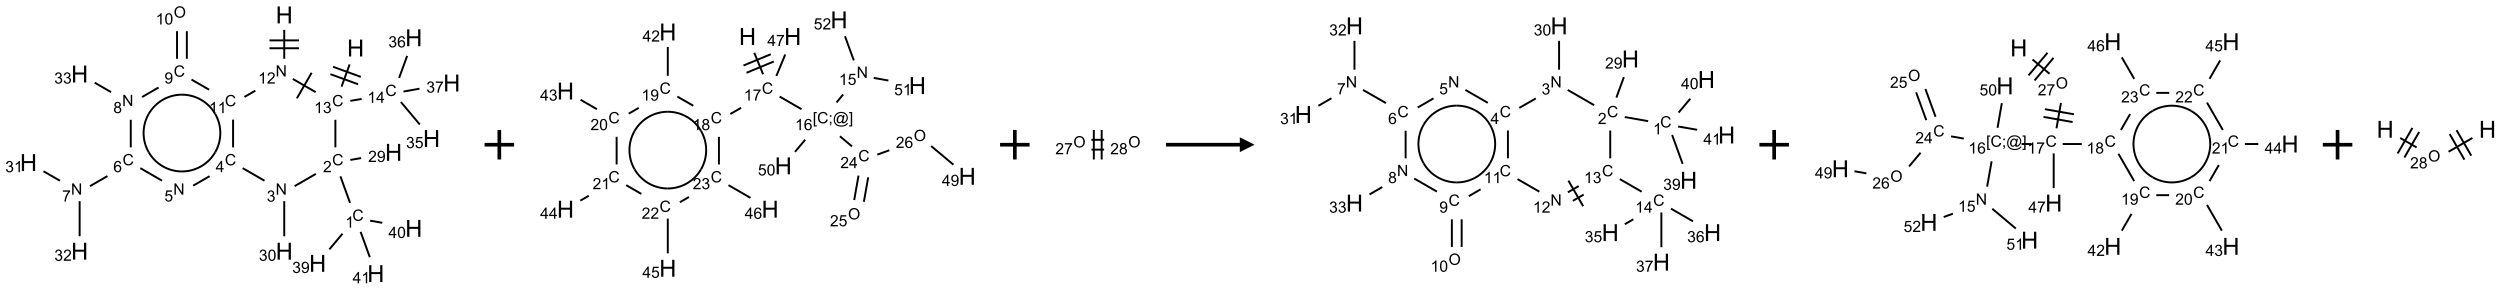 <?xml version="1.0" encoding="UTF-8"?>
<svg xmlns="http://www.w3.org/2000/svg" xmlns:xlink="http://www.w3.org/1999/xlink" width="1693" height="196" viewBox="0 0 1693 196">
<defs>
<g>
<g id="glyph-0-0">
<path d="M 2 0 L 2 -10 L 10 -10 L 10 0 Z M 2.25 -0.25 L 9.75 -0.25 L 9.75 -9.75 L 2.25 -9.75 Z M 2.25 -0.25 "/>
</g>
<g id="glyph-0-1">
<path d="M 1.281 0 L 1.281 -11.453 L 2.797 -11.453 L 2.797 -6.75 L 8.75 -6.75 L 8.75 -11.453 L 10.266 -11.453 L 10.266 0 L 8.75 0 L 8.75 -5.398 L 2.797 -5.398 L 2.797 0 Z M 1.281 0 "/>
</g>
<g id="glyph-1-0">
<path d="M 1.332 0 L 1.332 -6.668 L 6.668 -6.668 L 6.668 0 Z M 1.5 -0.168 L 6.5 -0.168 L 6.5 -6.5 L 1.5 -6.5 Z M 1.5 -0.168 "/>
</g>
<g id="glyph-1-1">
<path d="M 0.812 0 L 0.812 -7.637 L 1.848 -7.637 L 5.859 -1.641 L 5.859 -7.637 L 6.828 -7.637 L 6.828 0 L 5.793 0 L 1.781 -6 L 1.781 0 Z M 0.812 0 "/>
</g>
<g id="glyph-1-2">
<path d="M 3.973 0 L 3.035 0 L 3.035 -5.973 C 2.809 -5.758 2.516 -5.543 2.148 -5.328 C 1.781 -5.113 1.453 -4.953 1.16 -4.844 L 1.16 -5.75 C 1.684 -5.996 2.145 -6.297 2.535 -6.645 C 2.93 -6.996 3.207 -7.336 3.371 -7.668 L 3.973 -7.668 Z M 3.973 0 "/>
</g>
<g id="glyph-1-3">
<path d="M 5.371 -0.902 L 5.371 0 L 0.324 0 C 0.316 -0.227 0.352 -0.441 0.434 -0.652 C 0.562 -0.996 0.766 -1.332 1.051 -1.668 C 1.332 -2 1.742 -2.387 2.277 -2.824 C 3.105 -3.504 3.668 -4.043 3.957 -4.441 C 4.25 -4.84 4.395 -5.215 4.395 -5.566 C 4.395 -5.938 4.262 -6.254 3.996 -6.508 C 3.73 -6.762 3.387 -6.891 2.957 -6.891 C 2.508 -6.891 2.145 -6.754 1.875 -6.484 C 1.605 -6.215 1.469 -5.84 1.465 -5.359 L 0.5 -5.457 C 0.566 -6.176 0.812 -6.727 1.246 -7.102 C 1.676 -7.477 2.254 -7.668 2.98 -7.668 C 3.711 -7.668 4.293 -7.465 4.719 -7.059 C 5.145 -6.652 5.359 -6.148 5.359 -5.547 C 5.359 -5.242 5.297 -4.941 5.172 -4.645 C 5.047 -4.352 4.84 -4.039 4.551 -3.715 C 4.262 -3.387 3.777 -2.938 3.105 -2.371 C 2.543 -1.898 2.18 -1.578 2.02 -1.41 C 1.859 -1.242 1.73 -1.07 1.625 -0.902 Z M 5.371 -0.902 "/>
</g>
<g id="glyph-1-4">
<path d="M 6.27 -2.676 L 7.281 -2.422 C 7.07 -1.594 6.688 -0.961 6.137 -0.523 C 5.586 -0.086 4.914 0.129 4.121 0.129 C 3.297 0.129 2.629 -0.039 2.113 -0.371 C 1.598 -0.707 1.203 -1.191 0.934 -1.828 C 0.664 -2.465 0.531 -3.145 0.531 -3.875 C 0.531 -4.672 0.684 -5.363 0.988 -5.957 C 1.293 -6.547 1.723 -6.996 2.285 -7.305 C 2.844 -7.613 3.461 -7.766 4.137 -7.766 C 4.898 -7.766 5.543 -7.57 6.062 -7.184 C 6.582 -6.793 6.945 -6.246 7.152 -5.543 L 6.156 -5.309 C 5.98 -5.863 5.723 -6.266 5.387 -6.52 C 5.051 -6.773 4.625 -6.902 4.113 -6.902 C 3.527 -6.902 3.039 -6.762 2.645 -6.48 C 2.25 -6.199 1.973 -5.82 1.812 -5.348 C 1.652 -4.871 1.574 -4.383 1.574 -3.879 C 1.574 -3.23 1.668 -2.664 1.855 -2.18 C 2.047 -1.695 2.34 -1.332 2.738 -1.094 C 3.137 -0.855 3.57 -0.734 4.035 -0.734 C 4.602 -0.734 5.082 -0.898 5.473 -1.223 C 5.867 -1.551 6.133 -2.035 6.27 -2.676 Z M 6.27 -2.676 "/>
</g>
<g id="glyph-1-5">
<path d="M 3.449 0 L 3.449 -1.828 L 0.137 -1.828 L 0.137 -2.688 L 3.621 -7.637 L 4.387 -7.637 L 4.387 -2.688 L 5.418 -2.688 L 5.418 -1.828 L 4.387 -1.828 L 4.387 0 Z M 3.449 -2.688 L 3.449 -6.129 L 1.059 -2.688 Z M 3.449 -2.688 "/>
</g>
<g id="glyph-1-6">
<path d="M 0.441 -2 L 1.426 -2.082 C 1.5 -1.605 1.668 -1.242 1.934 -1.004 C 2.199 -0.762 2.52 -0.641 2.895 -0.641 C 3.348 -0.641 3.73 -0.812 4.043 -1.152 C 4.355 -1.492 4.512 -1.941 4.512 -2.504 C 4.512 -3.039 4.359 -3.461 4.059 -3.77 C 3.758 -4.078 3.367 -4.234 2.879 -4.234 C 2.578 -4.234 2.305 -4.164 2.062 -4.027 C 1.82 -3.891 1.629 -3.715 1.488 -3.496 L 0.609 -3.609 L 1.348 -7.531 L 5.145 -7.531 L 5.145 -6.637 L 2.098 -6.637 L 1.688 -4.582 C 2.145 -4.902 2.625 -5.062 3.129 -5.062 C 3.797 -5.062 4.359 -4.832 4.816 -4.371 C 5.277 -3.91 5.504 -3.312 5.504 -2.59 C 5.504 -1.898 5.305 -1.301 4.902 -0.797 C 4.41 -0.18 3.742 0.129 2.895 0.129 C 2.199 0.129 1.633 -0.062 1.195 -0.453 C 0.758 -0.844 0.504 -1.359 0.441 -2 Z M 0.441 -2 "/>
</g>
<g id="glyph-1-7">
<path d="M 5.309 -5.766 L 4.375 -5.691 C 4.293 -6.059 4.172 -6.328 4.02 -6.496 C 3.766 -6.762 3.453 -6.895 3.082 -6.895 C 2.785 -6.895 2.523 -6.812 2.297 -6.645 C 2 -6.43 1.77 -6.117 1.598 -5.703 C 1.43 -5.289 1.34 -4.703 1.332 -3.938 C 1.559 -4.281 1.836 -4.535 2.16 -4.703 C 2.488 -4.871 2.828 -4.953 3.188 -4.953 C 3.812 -4.953 4.344 -4.723 4.785 -4.262 C 5.223 -3.801 5.441 -3.207 5.441 -2.48 C 5.441 -2 5.34 -1.555 5.133 -1.145 C 4.926 -0.73 4.641 -0.418 4.281 -0.199 C 3.922 0.02 3.512 0.129 3.051 0.129 C 2.27 0.129 1.633 -0.156 1.141 -0.73 C 0.648 -1.305 0.402 -2.254 0.402 -3.574 C 0.402 -5.051 0.672 -6.121 1.219 -6.793 C 1.695 -7.375 2.336 -7.668 3.141 -7.668 C 3.742 -7.668 4.234 -7.5 4.617 -7.16 C 5 -6.824 5.23 -6.359 5.309 -5.766 Z M 1.48 -2.473 C 1.48 -2.152 1.547 -1.844 1.684 -1.547 C 1.82 -1.25 2.016 -1.027 2.262 -0.871 C 2.508 -0.719 2.766 -0.641 3.035 -0.641 C 3.434 -0.641 3.773 -0.801 4.059 -1.121 C 4.344 -1.441 4.484 -1.875 4.484 -2.422 C 4.484 -2.949 4.344 -3.367 4.062 -3.668 C 3.781 -3.973 3.426 -4.125 3 -4.125 C 2.578 -4.125 2.219 -3.973 1.922 -3.668 C 1.625 -3.363 1.48 -2.969 1.48 -2.473 Z M 1.48 -2.473 "/>
</g>
<g id="glyph-1-8">
<path d="M 0.504 -6.637 L 0.504 -7.535 L 5.449 -7.535 L 5.449 -6.809 C 4.961 -6.289 4.48 -5.602 4.004 -4.746 C 3.527 -3.887 3.156 -3.004 2.895 -2.098 C 2.707 -1.461 2.59 -0.762 2.535 0 L 1.574 0 C 1.582 -0.602 1.703 -1.328 1.926 -2.176 C 2.152 -3.027 2.477 -3.848 2.898 -4.637 C 3.32 -5.426 3.77 -6.094 4.246 -6.637 Z M 0.504 -6.637 "/>
</g>
<g id="glyph-1-9">
<path d="M 0.449 -2.016 L 1.387 -2.141 C 1.492 -1.609 1.676 -1.227 1.934 -0.992 C 2.191 -0.758 2.508 -0.641 2.879 -0.641 C 3.32 -0.641 3.695 -0.793 3.996 -1.098 C 4.301 -1.402 4.453 -1.781 4.453 -2.234 C 4.453 -2.664 4.312 -3.02 4.031 -3.301 C 3.75 -3.578 3.391 -3.719 2.957 -3.719 C 2.781 -3.719 2.562 -3.684 2.297 -3.613 L 2.402 -4.438 C 2.465 -4.43 2.516 -4.426 2.551 -4.426 C 2.949 -4.426 3.312 -4.531 3.629 -4.738 C 3.949 -4.949 4.109 -5.27 4.109 -5.703 C 4.109 -6.047 3.992 -6.332 3.762 -6.559 C 3.527 -6.785 3.227 -6.895 2.859 -6.895 C 2.496 -6.895 2.191 -6.781 1.949 -6.551 C 1.707 -6.324 1.547 -5.98 1.48 -5.52 L 0.543 -5.688 C 0.656 -6.316 0.918 -6.805 1.324 -7.148 C 1.73 -7.492 2.234 -7.668 2.84 -7.668 C 3.254 -7.668 3.641 -7.578 3.988 -7.398 C 4.34 -7.219 4.609 -6.977 4.793 -6.668 C 4.98 -6.359 5.074 -6.031 5.074 -5.684 C 5.074 -5.352 4.984 -5.051 4.809 -4.781 C 4.629 -4.512 4.367 -4.297 4.02 -4.137 C 4.473 -4.031 4.824 -3.816 5.074 -3.488 C 5.324 -3.16 5.449 -2.75 5.449 -2.254 C 5.449 -1.59 5.203 -1.023 4.719 -0.559 C 4.234 -0.098 3.617 0.137 2.875 0.137 C 2.203 0.137 1.648 -0.062 1.207 -0.465 C 0.762 -0.863 0.512 -1.379 0.449 -2.016 Z M 0.449 -2.016 "/>
</g>
<g id="glyph-1-10">
<path d="M 1.887 -4.141 C 1.496 -4.281 1.207 -4.484 1.02 -4.75 C 0.832 -5.016 0.738 -5.328 0.738 -5.699 C 0.738 -6.254 0.938 -6.719 1.34 -7.098 C 1.738 -7.477 2.27 -7.668 2.934 -7.668 C 3.598 -7.668 4.137 -7.473 4.543 -7.086 C 4.949 -6.699 5.152 -6.227 5.152 -5.672 C 5.152 -5.316 5.059 -5.008 4.871 -4.746 C 4.688 -4.484 4.406 -4.281 4.027 -4.141 C 4.496 -3.988 4.852 -3.742 5.098 -3.402 C 5.34 -3.062 5.465 -2.656 5.465 -2.184 C 5.465 -1.531 5.234 -0.98 4.77 -0.535 C 4.309 -0.09 3.703 0.129 2.949 0.129 C 2.195 0.129 1.586 -0.094 1.125 -0.539 C 0.664 -0.984 0.434 -1.543 0.434 -2.207 C 0.434 -2.703 0.559 -3.121 0.809 -3.457 C 1.062 -3.793 1.422 -4.02 1.887 -4.141 Z M 1.699 -5.73 C 1.699 -5.367 1.812 -5.074 2.047 -4.844 C 2.281 -4.613 2.582 -4.5 2.953 -4.5 C 3.312 -4.5 3.609 -4.613 3.84 -4.84 C 4.07 -5.066 4.188 -5.348 4.188 -5.676 C 4.188 -6.02 4.07 -6.309 3.832 -6.543 C 3.594 -6.777 3.297 -6.895 2.941 -6.895 C 2.586 -6.895 2.289 -6.781 2.051 -6.551 C 1.816 -6.324 1.699 -6.047 1.699 -5.73 Z M 1.395 -2.203 C 1.395 -1.938 1.461 -1.676 1.586 -1.426 C 1.711 -1.176 1.902 -0.984 2.152 -0.848 C 2.402 -0.711 2.672 -0.641 2.957 -0.641 C 3.406 -0.641 3.777 -0.785 4.066 -1.074 C 4.359 -1.363 4.504 -1.727 4.504 -2.172 C 4.504 -2.625 4.355 -2.996 4.055 -3.293 C 3.754 -3.586 3.379 -3.734 2.926 -3.734 C 2.484 -3.734 2.121 -3.59 1.832 -3.297 C 1.543 -3.004 1.395 -2.641 1.395 -2.203 Z M 1.395 -2.203 "/>
</g>
<g id="glyph-1-11">
<path d="M 0.582 -1.766 L 1.484 -1.848 C 1.562 -1.426 1.707 -1.117 1.922 -0.926 C 2.137 -0.734 2.414 -0.641 2.75 -0.641 C 3.039 -0.641 3.289 -0.707 3.508 -0.84 C 3.727 -0.973 3.902 -1.148 4.043 -1.367 C 4.18 -1.586 4.297 -1.887 4.391 -2.262 C 4.484 -2.637 4.531 -3.016 4.531 -3.406 C 4.531 -3.449 4.531 -3.512 4.527 -3.594 C 4.34 -3.297 4.082 -3.055 3.758 -2.867 C 3.434 -2.68 3.082 -2.59 2.703 -2.59 C 2.07 -2.59 1.535 -2.816 1.098 -3.277 C 0.66 -3.734 0.441 -4.34 0.441 -5.09 C 0.441 -5.863 0.672 -6.484 1.129 -6.957 C 1.586 -7.43 2.156 -7.668 2.844 -7.668 C 3.34 -7.668 3.793 -7.531 4.207 -7.266 C 4.617 -7 4.93 -6.617 5.145 -6.121 C 5.355 -5.629 5.465 -4.91 5.465 -3.973 C 5.465 -2.996 5.359 -2.223 5.145 -1.645 C 4.934 -1.066 4.617 -0.625 4.199 -0.324 C 3.781 -0.02 3.293 0.129 2.73 0.129 C 2.133 0.129 1.645 -0.035 1.266 -0.367 C 0.887 -0.699 0.66 -1.164 0.582 -1.766 Z M 4.422 -5.137 C 4.422 -5.676 4.277 -6.102 3.992 -6.418 C 3.707 -6.734 3.359 -6.891 2.957 -6.891 C 2.543 -6.891 2.18 -6.719 1.871 -6.379 C 1.562 -6.039 1.406 -5.598 1.406 -5.059 C 1.406 -4.57 1.555 -4.176 1.848 -3.871 C 2.141 -3.566 2.5 -3.418 2.934 -3.418 C 3.367 -3.418 3.723 -3.57 4.004 -3.871 C 4.281 -4.176 4.422 -4.598 4.422 -5.137 Z M 4.422 -5.137 "/>
</g>
<g id="glyph-1-12">
<path d="M 0.516 -3.719 C 0.516 -4.984 0.855 -5.977 1.535 -6.695 C 2.215 -7.414 3.094 -7.77 4.172 -7.77 C 4.875 -7.77 5.512 -7.602 6.078 -7.266 C 6.645 -6.93 7.074 -6.461 7.371 -5.855 C 7.668 -5.254 7.816 -4.57 7.816 -3.809 C 7.816 -3.035 7.66 -2.34 7.348 -1.73 C 7.035 -1.117 6.594 -0.656 6.02 -0.34 C 5.449 -0.027 4.828 0.129 4.168 0.129 C 3.449 0.129 2.805 -0.043 2.238 -0.391 C 1.672 -0.738 1.246 -1.211 0.953 -1.812 C 0.66 -2.414 0.516 -3.047 0.516 -3.719 Z M 1.559 -3.703 C 1.559 -2.781 1.805 -2.059 2.301 -1.527 C 2.793 -1 3.414 -0.734 4.16 -0.734 C 4.922 -0.734 5.547 -1 6.039 -1.535 C 6.531 -2.07 6.777 -2.828 6.777 -3.812 C 6.777 -4.434 6.672 -4.977 6.461 -5.441 C 6.25 -5.902 5.945 -6.262 5.539 -6.52 C 5.133 -6.773 4.68 -6.902 4.176 -6.902 C 3.461 -6.902 2.848 -6.656 2.332 -6.164 C 1.816 -5.672 1.559 -4.852 1.559 -3.703 Z M 1.559 -3.703 "/>
</g>
<g id="glyph-1-13">
<path d="M 0.441 -3.766 C 0.441 -4.668 0.535 -5.395 0.723 -5.945 C 0.906 -6.496 1.184 -6.922 1.551 -7.219 C 1.918 -7.516 2.375 -7.668 2.934 -7.668 C 3.344 -7.668 3.703 -7.586 4.012 -7.418 C 4.32 -7.254 4.574 -7.016 4.777 -6.707 C 4.977 -6.395 5.137 -6.016 5.25 -5.57 C 5.363 -5.125 5.422 -4.523 5.422 -3.766 C 5.422 -2.871 5.328 -2.148 5.145 -1.598 C 4.961 -1.047 4.688 -0.621 4.32 -0.32 C 3.953 -0.02 3.492 0.129 2.934 0.129 C 2.195 0.129 1.617 -0.133 1.199 -0.66 C 0.695 -1.297 0.441 -2.332 0.441 -3.766 Z M 1.406 -3.766 C 1.406 -2.512 1.555 -1.68 1.848 -1.262 C 2.141 -0.848 2.5 -0.641 2.934 -0.641 C 3.363 -0.641 3.727 -0.848 4.02 -1.266 C 4.312 -1.684 4.457 -2.516 4.457 -3.766 C 4.457 -5.023 4.312 -5.859 4.02 -6.27 C 3.727 -6.684 3.359 -6.891 2.922 -6.891 C 2.492 -6.891 2.148 -6.707 1.891 -6.344 C 1.566 -5.879 1.406 -5.02 1.406 -3.766 Z M 1.406 -3.766 "/>
</g>
<g id="glyph-1-14">
<path d="M 0.723 2.121 L 0.723 -7.637 L 2.793 -7.637 L 2.793 -6.859 L 1.66 -6.859 L 1.66 1.344 L 2.793 1.344 L 2.793 2.121 Z M 0.723 2.121 "/>
</g>
<g id="glyph-1-15">
<path d="M 0.949 -4.465 L 0.949 -5.531 L 2.016 -5.531 L 2.016 -4.465 Z M 0.949 0 L 0.949 -1.066 L 2.016 -1.066 L 2.016 0 C 2.016 0.391 1.945 0.711 1.809 0.949 C 1.668 1.191 1.449 1.379 1.145 1.512 L 0.887 1.109 C 1.082 1.023 1.23 0.895 1.324 0.727 C 1.418 0.559 1.469 0.316 1.48 0 Z M 0.949 0 "/>
</g>
<g id="glyph-1-16">
<path d="M 6.047 -0.848 C 5.82 -0.59 5.57 -0.379 5.289 -0.223 C 5.008 -0.062 4.73 0.016 4.449 0.016 C 4.141 0.016 3.84 -0.074 3.547 -0.254 C 3.254 -0.434 3.02 -0.715 2.836 -1.09 C 2.652 -1.465 2.562 -1.875 2.562 -2.324 C 2.562 -2.875 2.703 -3.43 2.988 -3.98 C 3.27 -4.535 3.621 -4.953 4.043 -5.23 C 4.461 -5.508 4.871 -5.645 5.266 -5.645 C 5.566 -5.645 5.855 -5.566 6.129 -5.41 C 6.402 -5.25 6.641 -5.012 6.84 -4.688 L 7.016 -5.496 L 7.949 -5.496 L 7.199 -2 C 7.094 -1.516 7.043 -1.246 7.043 -1.191 C 7.043 -1.098 7.078 -1.02 7.148 -0.949 C 7.219 -0.883 7.305 -0.848 7.406 -0.848 C 7.59 -0.848 7.832 -0.953 8.129 -1.168 C 8.527 -1.445 8.84 -1.816 9.07 -2.285 C 9.301 -2.75 9.418 -3.234 9.418 -3.73 C 9.418 -4.309 9.27 -4.852 8.973 -5.355 C 8.676 -5.859 8.23 -6.262 7.645 -6.562 C 7.055 -6.863 6.406 -7.016 5.691 -7.016 C 4.879 -7.016 4.137 -6.824 3.465 -6.445 C 2.793 -6.066 2.273 -5.52 1.902 -4.809 C 1.535 -4.098 1.348 -3.34 1.348 -2.527 C 1.348 -1.676 1.535 -0.941 1.902 -0.328 C 2.273 0.285 2.809 0.742 3.508 1.035 C 4.207 1.328 4.984 1.473 5.832 1.473 C 6.742 1.473 7.504 1.32 8.121 1.016 C 8.734 0.711 9.195 0.34 9.5 -0.098 L 10.441 -0.098 C 10.266 0.266 9.961 0.637 9.531 1.016 C 9.102 1.395 8.59 1.695 7.996 1.914 C 7.402 2.133 6.688 2.246 5.848 2.246 C 5.078 2.246 4.367 2.145 3.715 1.949 C 3.066 1.75 2.512 1.453 2.051 1.055 C 1.594 0.656 1.25 0.199 1.016 -0.316 C 0.723 -0.973 0.578 -1.684 0.578 -2.441 C 0.578 -3.289 0.75 -4.098 1.098 -4.863 C 1.523 -5.805 2.125 -6.527 2.902 -7.027 C 3.684 -7.527 4.629 -7.777 5.738 -7.777 C 6.602 -7.777 7.375 -7.602 8.059 -7.246 C 8.746 -6.895 9.285 -6.371 9.684 -5.672 C 10.02 -5.07 10.188 -4.418 10.188 -3.715 C 10.188 -2.707 9.832 -1.812 9.125 -1.031 C 8.492 -0.328 7.801 0.02 7.051 0.02 C 6.812 0.02 6.617 -0.016 6.473 -0.09 C 6.324 -0.16 6.215 -0.266 6.145 -0.402 C 6.102 -0.488 6.066 -0.637 6.047 -0.848 Z M 3.527 -2.262 C 3.527 -1.785 3.641 -1.414 3.863 -1.152 C 4.09 -0.887 4.348 -0.754 4.641 -0.754 C 4.836 -0.754 5.039 -0.812 5.254 -0.93 C 5.469 -1.047 5.676 -1.219 5.871 -1.449 C 6.066 -1.676 6.23 -1.969 6.355 -2.32 C 6.48 -2.672 6.543 -3.027 6.543 -3.379 C 6.543 -3.852 6.426 -4.219 6.191 -4.48 C 5.957 -4.738 5.672 -4.871 5.332 -4.871 C 5.109 -4.871 4.902 -4.812 4.707 -4.699 C 4.512 -4.586 4.32 -4.406 4.137 -4.156 C 3.953 -3.906 3.805 -3.602 3.691 -3.246 C 3.582 -2.887 3.527 -2.559 3.527 -2.262 Z M 3.527 -2.262 "/>
</g>
<g id="glyph-1-17">
<path d="M 2.27 2.121 L 0.203 2.121 L 0.203 1.344 L 1.332 1.344 L 1.332 -6.859 L 0.203 -6.859 L 0.203 -7.637 L 2.27 -7.637 Z M 2.27 2.121 "/>
</g>
</g>
</defs>
<path fill="none" stroke-width="0.033" stroke-linecap="butt" stroke-linejoin="miter" stroke="rgb(0%, 0%, 0%)" stroke-opacity="1" stroke-miterlimit="10" d="M 4.33 0.253 L 4.33 0.742 " transform="matrix(40, 0, 0, 40, 19.283, 10.113)"/>
<path fill="none" stroke-width="0.033" stroke-linecap="butt" stroke-linejoin="miter" stroke="rgb(0%, 0%, 0%)" stroke-opacity="1" stroke-miterlimit="10" d="M 4.08 0.564 L 4.58 0.564 " transform="matrix(40, 0, 0, 40, 19.283, 10.113)"/>
<path fill="none" stroke-width="0.033" stroke-linecap="butt" stroke-linejoin="miter" stroke="rgb(0%, 0%, 0%)" stroke-opacity="1" stroke-miterlimit="10" d="M 4.08 0.431 L 4.58 0.431 " transform="matrix(40, 0, 0, 40, 19.283, 10.113)"/>
<path fill="none" stroke-width="0.033" stroke-linecap="butt" stroke-linejoin="miter" stroke="rgb(0%, 0%, 0%)" stroke-opacity="1" stroke-miterlimit="10" d="M 3.841 1.282 L 3.657 1.388 " transform="matrix(40, 0, 0, 40, 19.283, 10.113)"/>
<path fill="none" stroke-width="0.033" stroke-linecap="butt" stroke-linejoin="miter" stroke="rgb(0%, 0%, 0%)" stroke-opacity="1" stroke-miterlimit="10" d="M 3.464 1.772 L 3.464 2.242 " transform="matrix(40, 0, 0, 40, 19.283, 10.113)"/>
<path fill="none" stroke-width="0.033" stroke-linecap="butt" stroke-linejoin="miter" stroke="rgb(0%, 0%, 0%)" stroke-opacity="1" stroke-miterlimit="10" d="M 3.066 2.73 L 2.789 2.89 " transform="matrix(40, 0, 0, 40, 19.283, 10.113)"/>
<path fill="none" stroke-width="0.033" stroke-linecap="butt" stroke-linejoin="miter" stroke="rgb(0%, 0%, 0%)" stroke-opacity="1" stroke-miterlimit="10" d="M 2.261 2.806 L 1.894 2.594 " transform="matrix(40, 0, 0, 40, 19.283, 10.113)"/>
<path fill="none" stroke-width="0.033" stroke-linecap="butt" stroke-linejoin="miter" stroke="rgb(0%, 0%, 0%)" stroke-opacity="1" stroke-miterlimit="10" d="M 1.337 2.728 L 1.041 2.899 " transform="matrix(40, 0, 0, 40, 19.283, 10.113)"/>
<path fill="none" stroke-width="0.033" stroke-linecap="butt" stroke-linejoin="miter" stroke="rgb(0%, 0%, 0%)" stroke-opacity="1" stroke-miterlimit="10" d="M 0.532 2.807 L 0.255 2.647 " transform="matrix(40, 0, 0, 40, 19.283, 10.113)"/>
<path fill="none" stroke-width="0.033" stroke-linecap="butt" stroke-linejoin="miter" stroke="rgb(0%, 0%, 0%)" stroke-opacity="1" stroke-miterlimit="10" d="M 0.866 3.153 L 0.866 3.747 " transform="matrix(40, 0, 0, 40, 19.283, 10.113)"/>
<path fill="none" stroke-width="0.033" stroke-linecap="butt" stroke-linejoin="miter" stroke="rgb(0%, 0%, 0%)" stroke-opacity="1" stroke-miterlimit="10" d="M 1.732 2.242 L 1.732 1.775 " transform="matrix(40, 0, 0, 40, 19.283, 10.113)"/>
<path fill="none" stroke-width="0.033" stroke-linecap="butt" stroke-linejoin="miter" stroke="rgb(0%, 0%, 0%)" stroke-opacity="1" stroke-miterlimit="10" d="M 1.398 1.307 L 1.121 1.147 " transform="matrix(40, 0, 0, 40, 19.283, 10.113)"/>
<path fill="none" stroke-width="0.033" stroke-linecap="butt" stroke-linejoin="miter" stroke="rgb(0%, 0%, 0%)" stroke-opacity="1" stroke-miterlimit="10" d="M 1.923 1.39 L 2.203 1.228 " transform="matrix(40, 0, 0, 40, 19.283, 10.113)"/>
<path fill="none" stroke-width="0.033" stroke-linecap="butt" stroke-linejoin="miter" stroke="rgb(0%, 0%, 0%)" stroke-opacity="1" stroke-miterlimit="10" d="M 2.76 1.094 L 3.058 1.266 " transform="matrix(40, 0, 0, 40, 19.283, 10.113)"/>
<path fill="none" stroke-width="0.033" stroke-linecap="butt" stroke-linejoin="miter" stroke="rgb(0%, 0%, 0%)" stroke-opacity="1" stroke-miterlimit="10" d="M 2.681 0.742 L 2.681 0.275 " transform="matrix(40, 0, 0, 40, 19.283, 10.113)"/>
<path fill="none" stroke-width="0.033" stroke-linecap="butt" stroke-linejoin="miter" stroke="rgb(0%, 0%, 0%)" stroke-opacity="1" stroke-miterlimit="10" d="M 2.515 0.742 L 2.515 0.275 " transform="matrix(40, 0, 0, 40, 19.283, 10.113)"/>
<path fill="none" stroke-width="0.033" stroke-linecap="butt" stroke-linejoin="miter" stroke="rgb(0%, 0%, 0%)" stroke-opacity="1" stroke-miterlimit="10" d="M 3.626 2.594 L 3.996 2.807 " transform="matrix(40, 0, 0, 40, 19.283, 10.113)"/>
<path fill="none" stroke-width="0.033" stroke-linecap="butt" stroke-linejoin="miter" stroke="rgb(0%, 0%, 0%)" stroke-opacity="1" stroke-miterlimit="10" d="M 4.33 3.153 L 4.33 3.747 " transform="matrix(40, 0, 0, 40, 19.283, 10.113)"/>
<path fill="none" stroke-width="0.033" stroke-linecap="butt" stroke-linejoin="miter" stroke="rgb(0%, 0%, 0%)" stroke-opacity="1" stroke-miterlimit="10" d="M 4.505 2.899 L 4.865 2.691 " transform="matrix(40, 0, 0, 40, 19.283, 10.113)"/>
<path fill="none" stroke-width="0.033" stroke-linecap="butt" stroke-linejoin="miter" stroke="rgb(0%, 0%, 0%)" stroke-opacity="1" stroke-miterlimit="10" d="M 5.281 2.732 L 5.444 3.181 " transform="matrix(40, 0, 0, 40, 19.283, 10.113)"/>
<path fill="none" stroke-width="0.033" stroke-linecap="butt" stroke-linejoin="miter" stroke="rgb(0%, 0%, 0%)" stroke-opacity="1" stroke-miterlimit="10" d="M 5.316 3.704 L 5.094 3.969 " transform="matrix(40, 0, 0, 40, 19.283, 10.113)"/>
<path fill="none" stroke-width="0.033" stroke-linecap="butt" stroke-linejoin="miter" stroke="rgb(0%, 0%, 0%)" stroke-opacity="1" stroke-miterlimit="10" d="M 5.784 3.483 L 5.99 3.519 " transform="matrix(40, 0, 0, 40, 19.283, 10.113)"/>
<path fill="none" stroke-width="0.033" stroke-linecap="butt" stroke-linejoin="miter" stroke="rgb(0%, 0%, 0%)" stroke-opacity="1" stroke-miterlimit="10" d="M 5.623 3.672 L 5.779 4.102 " transform="matrix(40, 0, 0, 40, 19.283, 10.113)"/>
<path fill="none" stroke-width="0.033" stroke-linecap="butt" stroke-linejoin="miter" stroke="rgb(0%, 0%, 0%)" stroke-opacity="1" stroke-miterlimit="10" d="M 5.449 2.455 L 5.632 2.423 " transform="matrix(40, 0, 0, 40, 19.283, 10.113)"/>
<path fill="none" stroke-width="0.033" stroke-linecap="butt" stroke-linejoin="miter" stroke="rgb(0%, 0%, 0%)" stroke-opacity="1" stroke-miterlimit="10" d="M 5.196 2.242 L 5.196 1.775 " transform="matrix(40, 0, 0, 40, 19.283, 10.113)"/>
<path fill="none" stroke-width="0.033" stroke-linecap="butt" stroke-linejoin="miter" stroke="rgb(0%, 0%, 0%)" stroke-opacity="1" stroke-miterlimit="10" d="M 4.862 1.307 L 4.476 1.084 " transform="matrix(40, 0, 0, 40, 19.283, 10.113)"/>
<path fill="none" stroke-width="0.033" stroke-linecap="butt" stroke-linejoin="miter" stroke="rgb(0%, 0%, 0%)" stroke-opacity="1" stroke-miterlimit="10" d="M 4.794 0.979 L 4.544 1.412 " transform="matrix(40, 0, 0, 40, 19.283, 10.113)"/>
<path fill="none" stroke-width="0.033" stroke-linecap="butt" stroke-linejoin="miter" stroke="rgb(0%, 0%, 0%)" stroke-opacity="1" stroke-miterlimit="10" d="M 5.3 1.214 L 5.437 0.838 " transform="matrix(40, 0, 0, 40, 19.283, 10.113)"/>
<path fill="none" stroke-width="0.033" stroke-linecap="butt" stroke-linejoin="miter" stroke="rgb(0%, 0%, 0%)" stroke-opacity="1" stroke-miterlimit="10" d="M 5.627 1.049 L 5.157 0.878 " transform="matrix(40, 0, 0, 40, 19.283, 10.113)"/>
<path fill="none" stroke-width="0.033" stroke-linecap="butt" stroke-linejoin="miter" stroke="rgb(0%, 0%, 0%)" stroke-opacity="1" stroke-miterlimit="10" d="M 5.581 1.174 L 5.111 1.003 " transform="matrix(40, 0, 0, 40, 19.283, 10.113)"/>
<path fill="none" stroke-width="0.033" stroke-linecap="butt" stroke-linejoin="miter" stroke="rgb(0%, 0%, 0%)" stroke-opacity="1" stroke-miterlimit="10" d="M 5.449 1.455 L 5.64 1.422 " transform="matrix(40, 0, 0, 40, 19.283, 10.113)"/>
<path fill="none" stroke-width="0.033" stroke-linecap="butt" stroke-linejoin="miter" stroke="rgb(0%, 0%, 0%)" stroke-opacity="1" stroke-miterlimit="10" d="M 6.305 1.474 L 6.625 1.855 " transform="matrix(40, 0, 0, 40, 19.283, 10.113)"/>
<path fill="none" stroke-width="0.033" stroke-linecap="butt" stroke-linejoin="miter" stroke="rgb(0%, 0%, 0%)" stroke-opacity="1" stroke-miterlimit="10" d="M 6.275 1.067 L 6.411 0.693 " transform="matrix(40, 0, 0, 40, 19.283, 10.113)"/>
<path fill="none" stroke-width="0.033" stroke-linecap="butt" stroke-linejoin="miter" stroke="rgb(0%, 0%, 0%)" stroke-opacity="1" stroke-miterlimit="10" d="M 6.349 1.297 L 6.62 1.249 " transform="matrix(40, 0, 0, 40, 19.283, 10.113)"/>
<path fill="none" stroke-width="0.033" stroke-linecap="butt" stroke-linejoin="miter" stroke="rgb(0%, 0%, 0%)" stroke-opacity="1" stroke-miterlimit="10" d="M 3.161 1.675 C 3.277 1.876 3.277 2.124 3.161 2.325 " transform="matrix(40, 0, 0, 40, 19.283, 10.113)"/>
<path fill="none" stroke-width="0.033" stroke-linecap="butt" stroke-linejoin="miter" stroke="rgb(0%, 0%, 0%)" stroke-opacity="1" stroke-miterlimit="10" d="M 2.598 1.35 C 2.83 1.35 3.045 1.474 3.161 1.675 " transform="matrix(40, 0, 0, 40, 19.283, 10.113)"/>
<path fill="none" stroke-width="0.033" stroke-linecap="butt" stroke-linejoin="miter" stroke="rgb(0%, 0%, 0%)" stroke-opacity="1" stroke-miterlimit="10" d="M 2.036 1.675 C 2.152 1.474 2.366 1.35 2.598 1.35 " transform="matrix(40, 0, 0, 40, 19.283, 10.113)"/>
<path fill="none" stroke-width="0.033" stroke-linecap="butt" stroke-linejoin="miter" stroke="rgb(0%, 0%, 0%)" stroke-opacity="1" stroke-miterlimit="10" d="M 2.036 2.325 C 1.92 2.124 1.92 1.876 2.036 1.675 " transform="matrix(40, 0, 0, 40, 19.283, 10.113)"/>
<path fill="none" stroke-width="0.033" stroke-linecap="butt" stroke-linejoin="miter" stroke="rgb(0%, 0%, 0%)" stroke-opacity="1" stroke-miterlimit="10" d="M 2.598 2.65 C 2.366 2.65 2.152 2.526 2.036 2.325 " transform="matrix(40, 0, 0, 40, 19.283, 10.113)"/>
<path fill="none" stroke-width="0.033" stroke-linecap="butt" stroke-linejoin="miter" stroke="rgb(0%, 0%, 0%)" stroke-opacity="1" stroke-miterlimit="10" d="M 3.161 2.325 C 3.045 2.526 2.83 2.65 2.598 2.65 " transform="matrix(40, 0, 0, 40, 19.283, 10.113)"/>
<g fill="rgb(0%, 0%, 0%)" fill-opacity="1">
<use xlink:href="#glyph-0-1" x="186.715" y="15.84"/>
</g>
<g fill="rgb(0%, 0%, 0%)" fill-opacity="1">
<use xlink:href="#glyph-1-1" x="186.613" y="51.824"/>
</g>
<g fill="rgb(0%, 0%, 0%)" fill-opacity="1">
<use xlink:href="#glyph-1-2" x="174.789" y="56.594"/>
<use xlink:href="#glyph-1-3" x="180.721" y="56.594"/>
</g>
<g fill="rgb(0%, 0%, 0%)" fill-opacity="1">
<use xlink:href="#glyph-1-4" x="152.254" y="71.957"/>
</g>
<g fill="rgb(0%, 0%, 0%)" fill-opacity="1">
<use xlink:href="#glyph-1-2" x="141.543" y="76.594"/>
<use xlink:href="#glyph-1-2" x="147.475" y="76.594"/>
</g>
<g fill="rgb(0%, 0%, 0%)" fill-opacity="1">
<use xlink:href="#glyph-1-4" x="152.254" y="111.957"/>
</g>
<g fill="rgb(0%, 0%, 0%)" fill-opacity="1">
<use xlink:href="#glyph-1-5" x="146.035" y="116.562"/>
</g>
<g fill="rgb(0%, 0%, 0%)" fill-opacity="1">
<use xlink:href="#glyph-1-1" x="117.332" y="131.824"/>
</g>
<g fill="rgb(0%, 0%, 0%)" fill-opacity="1">
<use xlink:href="#glyph-1-6" x="111.305" y="136.461"/>
</g>
<g fill="rgb(0%, 0%, 0%)" fill-opacity="1">
<use xlink:href="#glyph-1-4" x="82.973" y="111.957"/>
</g>
<g fill="rgb(0%, 0%, 0%)" fill-opacity="1">
<use xlink:href="#glyph-1-7" x="76.727" y="116.594"/>
</g>
<g fill="rgb(0%, 0%, 0%)" fill-opacity="1">
<use xlink:href="#glyph-1-1" x="48.051" y="131.824"/>
</g>
<g fill="rgb(0%, 0%, 0%)" fill-opacity="1">
<use xlink:href="#glyph-1-8" x="42.078" y="136.465"/>
</g>
<g fill="rgb(0%, 0%, 0%)" fill-opacity="1">
<use xlink:href="#glyph-0-1" x="13.512" y="115.84"/>
</g>
<g fill="rgb(0%, 0%, 0%)" fill-opacity="1">
<use xlink:href="#glyph-1-9" x="3.551" y="116.633"/>
<use xlink:href="#glyph-1-2" x="9.483" y="116.633"/>
</g>
<g fill="rgb(0%, 0%, 0%)" fill-opacity="1">
<use xlink:href="#glyph-0-1" x="48.152" y="175.84"/>
</g>
<g fill="rgb(0%, 0%, 0%)" fill-opacity="1">
<use xlink:href="#glyph-1-9" x="36.797" y="176.633"/>
<use xlink:href="#glyph-1-3" x="42.729" y="176.633"/>
</g>
<g fill="rgb(0%, 0%, 0%)" fill-opacity="1">
<use xlink:href="#glyph-1-1" x="82.691" y="71.824"/>
</g>
<g fill="rgb(0%, 0%, 0%)" fill-opacity="1">
<use xlink:href="#glyph-1-10" x="76.707" y="76.594"/>
</g>
<g fill="rgb(0%, 0%, 0%)" fill-opacity="1">
<use xlink:href="#glyph-0-1" x="48.152" y="55.84"/>
</g>
<g fill="rgb(0%, 0%, 0%)" fill-opacity="1">
<use xlink:href="#glyph-1-9" x="36.719" y="56.633"/>
<use xlink:href="#glyph-1-9" x="42.651" y="56.633"/>
</g>
<g fill="rgb(0%, 0%, 0%)" fill-opacity="1">
<use xlink:href="#glyph-1-4" x="117.613" y="51.957"/>
</g>
<g fill="rgb(0%, 0%, 0%)" fill-opacity="1">
<use xlink:href="#glyph-1-11" x="111.344" y="56.594"/>
</g>
<g fill="rgb(0%, 0%, 0%)" fill-opacity="1">
<use xlink:href="#glyph-1-12" x="117.629" y="11.961"/>
</g>
<g fill="rgb(0%, 0%, 0%)" fill-opacity="1">
<use xlink:href="#glyph-1-2" x="105.453" y="16.594"/>
<use xlink:href="#glyph-1-13" x="111.385" y="16.594"/>
</g>
<g fill="rgb(0%, 0%, 0%)" fill-opacity="1">
<use xlink:href="#glyph-1-1" x="186.613" y="131.824"/>
</g>
<g fill="rgb(0%, 0%, 0%)" fill-opacity="1">
<use xlink:href="#glyph-1-9" x="180.645" y="136.594"/>
</g>
<g fill="rgb(0%, 0%, 0%)" fill-opacity="1">
<use xlink:href="#glyph-0-1" x="186.715" y="175.84"/>
</g>
<g fill="rgb(0%, 0%, 0%)" fill-opacity="1">
<use xlink:href="#glyph-1-9" x="175.309" y="176.633"/>
<use xlink:href="#glyph-1-13" x="181.241" y="176.633"/>
</g>
<g fill="rgb(0%, 0%, 0%)" fill-opacity="1">
<use xlink:href="#glyph-1-4" x="224.91" y="111.957"/>
</g>
<g fill="rgb(0%, 0%, 0%)" fill-opacity="1">
<use xlink:href="#glyph-1-3" x="218.738" y="116.594"/>
</g>
<g fill="rgb(0%, 0%, 0%)" fill-opacity="1">
<use xlink:href="#glyph-1-4" x="238.594" y="149.547"/>
</g>
<g fill="rgb(0%, 0%, 0%)" fill-opacity="1">
<use xlink:href="#glyph-1-2" x="233.812" y="154.184"/>
</g>
<g fill="rgb(0%, 0%, 0%)" fill-opacity="1">
<use xlink:href="#glyph-0-1" x="209.328" y="184.07"/>
</g>
<g fill="rgb(0%, 0%, 0%)" fill-opacity="1">
<use xlink:href="#glyph-1-9" x="197.879" y="184.863"/>
<use xlink:href="#glyph-1-11" x="203.811" y="184.863"/>
</g>
<g fill="rgb(0%, 0%, 0%)" fill-opacity="1">
<use xlink:href="#glyph-0-1" x="274.43" y="160.375"/>
</g>
<g fill="rgb(0%, 0%, 0%)" fill-opacity="1">
<use xlink:href="#glyph-1-5" x="263.023" y="161.168"/>
<use xlink:href="#glyph-1-13" x="268.956" y="161.168"/>
</g>
<g fill="rgb(0%, 0%, 0%)" fill-opacity="1">
<use xlink:href="#glyph-0-1" x="248.719" y="191.016"/>
</g>
<g fill="rgb(0%, 0%, 0%)" fill-opacity="1">
<use xlink:href="#glyph-1-5" x="238.758" y="191.809"/>
<use xlink:href="#glyph-1-2" x="244.69" y="191.809"/>
</g>
<g fill="rgb(0%, 0%, 0%)" fill-opacity="1">
<use xlink:href="#glyph-0-1" x="260.75" y="108.895"/>
</g>
<g fill="rgb(0%, 0%, 0%)" fill-opacity="1">
<use xlink:href="#glyph-1-3" x="249.301" y="109.688"/>
<use xlink:href="#glyph-1-11" x="255.233" y="109.688"/>
</g>
<g fill="rgb(0%, 0%, 0%)" fill-opacity="1">
<use xlink:href="#glyph-1-4" x="224.91" y="71.957"/>
</g>
<g fill="rgb(0%, 0%, 0%)" fill-opacity="1">
<use xlink:href="#glyph-1-2" x="212.727" y="76.594"/>
<use xlink:href="#glyph-1-9" x="218.659" y="76.594"/>
</g>
<g fill="rgb(0%, 0%, 0%)" fill-opacity="1">
<use xlink:href="#glyph-0-1" x="235.039" y="38.254"/>
</g>
<g fill="rgb(0%, 0%, 0%)" fill-opacity="1">
<use xlink:href="#glyph-1-4" x="260.93" y="65.012"/>
</g>
<g fill="rgb(0%, 0%, 0%)" fill-opacity="1">
<use xlink:href="#glyph-1-2" x="248.773" y="69.648"/>
<use xlink:href="#glyph-1-5" x="254.706" y="69.648"/>
</g>
<g fill="rgb(0%, 0%, 0%)" fill-opacity="1">
<use xlink:href="#glyph-0-1" x="286.461" y="99.535"/>
</g>
<g fill="rgb(0%, 0%, 0%)" fill-opacity="1">
<use xlink:href="#glyph-1-9" x="274.969" y="100.328"/>
<use xlink:href="#glyph-1-6" x="280.901" y="100.328"/>
</g>
<g fill="rgb(0%, 0%, 0%)" fill-opacity="1">
<use xlink:href="#glyph-0-1" x="274.43" y="31.309"/>
</g>
<g fill="rgb(0%, 0%, 0%)" fill-opacity="1">
<use xlink:href="#glyph-1-9" x="263" y="32.098"/>
<use xlink:href="#glyph-1-7" x="268.932" y="32.098"/>
</g>
<g fill="rgb(0%, 0%, 0%)" fill-opacity="1">
<use xlink:href="#glyph-0-1" x="300.141" y="61.949"/>
</g>
<g fill="rgb(0%, 0%, 0%)" fill-opacity="1">
<use xlink:href="#glyph-1-9" x="288.707" y="62.742"/>
<use xlink:href="#glyph-1-8" x="294.639" y="62.742"/>
</g>
<path fill="none" stroke-width="0.062" stroke-linecap="butt" stroke-linejoin="miter" stroke="rgb(0%, 0%, 0%)" stroke-opacity="1" stroke-miterlimit="10" d="M 0 0 L 0.5 0 M 0.25 -0.25 L 0.25 0.25 " transform="matrix(40, 0, 0, 40, 328.139, 98)"/>
<path fill="none" stroke-width="0.033" stroke-linecap="butt" stroke-linejoin="miter" stroke="rgb(0%, 0%, 0%)" stroke-opacity="1" stroke-miterlimit="10" d="M 3.196 0.558 L 3.346 0.921 " transform="matrix(40, 0, 0, 40, 382.943, 13.439)"/>
<path fill="none" stroke-width="0.033" stroke-linecap="butt" stroke-linejoin="miter" stroke="rgb(0%, 0%, 0%)" stroke-opacity="1" stroke-miterlimit="10" d="M 3.065 0.896 L 3.527 0.705 " transform="matrix(40, 0, 0, 40, 382.943, 13.439)"/>
<path fill="none" stroke-width="0.033" stroke-linecap="butt" stroke-linejoin="miter" stroke="rgb(0%, 0%, 0%)" stroke-opacity="1" stroke-miterlimit="10" d="M 3.014 0.773 L 3.476 0.582 " transform="matrix(40, 0, 0, 40, 382.943, 13.439)"/>
<path fill="none" stroke-width="0.033" stroke-linecap="butt" stroke-linejoin="miter" stroke="rgb(0%, 0%, 0%)" stroke-opacity="1" stroke-miterlimit="10" d="M 3.626 1.299 L 3.996 1.513 " transform="matrix(40, 0, 0, 40, 382.943, 13.439)"/>
<path fill="none" stroke-width="0.033" stroke-linecap="butt" stroke-linejoin="miter" stroke="rgb(0%, 0%, 0%)" stroke-opacity="1" stroke-miterlimit="10" d="M 4.588 1.399 L 4.701 1.264 " transform="matrix(40, 0, 0, 40, 382.943, 13.439)"/>
<path fill="none" stroke-width="0.033" stroke-linecap="butt" stroke-linejoin="miter" stroke="rgb(0%, 0%, 0%)" stroke-opacity="1" stroke-miterlimit="10" d="M 5.218 0.983 L 5.467 1.027 " transform="matrix(40, 0, 0, 40, 382.943, 13.439)"/>
<path fill="none" stroke-width="0.033" stroke-linecap="butt" stroke-linejoin="miter" stroke="rgb(0%, 0%, 0%)" stroke-opacity="1" stroke-miterlimit="10" d="M 4.881 0.686 L 4.732 0.277 " transform="matrix(40, 0, 0, 40, 382.943, 13.439)"/>
<path fill="none" stroke-width="0.033" stroke-linecap="butt" stroke-linejoin="miter" stroke="rgb(0%, 0%, 0%)" stroke-opacity="1" stroke-miterlimit="10" d="M 4.646 1.971 L 4.851 2.143 " transform="matrix(40, 0, 0, 40, 382.943, 13.439)"/>
<path fill="none" stroke-width="0.033" stroke-linecap="butt" stroke-linejoin="miter" stroke="rgb(0%, 0%, 0%)" stroke-opacity="1" stroke-miterlimit="10" d="M 4.961 2.637 L 4.888 3.051 " transform="matrix(40, 0, 0, 40, 382.943, 13.439)"/>
<path fill="none" stroke-width="0.033" stroke-linecap="butt" stroke-linejoin="miter" stroke="rgb(0%, 0%, 0%)" stroke-opacity="1" stroke-miterlimit="10" d="M 5.125 2.666 L 5.052 3.08 " transform="matrix(40, 0, 0, 40, 382.943, 13.439)"/>
<path fill="none" stroke-width="0.033" stroke-linecap="butt" stroke-linejoin="miter" stroke="rgb(0%, 0%, 0%)" stroke-opacity="1" stroke-miterlimit="10" d="M 5.279 2.282 L 5.482 2.208 " transform="matrix(40, 0, 0, 40, 382.943, 13.439)"/>
<path fill="none" stroke-width="0.033" stroke-linecap="butt" stroke-linejoin="miter" stroke="rgb(0%, 0%, 0%)" stroke-opacity="1" stroke-miterlimit="10" d="M 6.191 2.137 L 6.568 2.453 " transform="matrix(40, 0, 0, 40, 382.943, 13.439)"/>
<path fill="none" stroke-width="0.033" stroke-linecap="butt" stroke-linejoin="miter" stroke="rgb(0%, 0%, 0%)" stroke-opacity="1" stroke-miterlimit="10" d="M 4.058 2.03 L 3.886 2.235 " transform="matrix(40, 0, 0, 40, 382.943, 13.439)"/>
<path fill="none" stroke-width="0.033" stroke-linecap="butt" stroke-linejoin="miter" stroke="rgb(0%, 0%, 0%)" stroke-opacity="1" stroke-miterlimit="10" d="M 2.973 1.489 L 2.791 1.594 " transform="matrix(40, 0, 0, 40, 382.943, 13.439)"/>
<path fill="none" stroke-width="0.033" stroke-linecap="butt" stroke-linejoin="miter" stroke="rgb(0%, 0%, 0%)" stroke-opacity="1" stroke-miterlimit="10" d="M 2.164 1.455 L 1.894 1.299 " transform="matrix(40, 0, 0, 40, 382.943, 13.439)"/>
<path fill="none" stroke-width="0.033" stroke-linecap="butt" stroke-linejoin="miter" stroke="rgb(0%, 0%, 0%)" stroke-opacity="1" stroke-miterlimit="10" d="M 1.732 0.948 L 1.732 0.459 " transform="matrix(40, 0, 0, 40, 382.943, 13.439)"/>
<path fill="none" stroke-width="0.033" stroke-linecap="butt" stroke-linejoin="miter" stroke="rgb(0%, 0%, 0%)" stroke-opacity="1" stroke-miterlimit="10" d="M 1.24 1.49 L 1.071 1.588 " transform="matrix(40, 0, 0, 40, 382.943, 13.439)"/>
<path fill="none" stroke-width="0.033" stroke-linecap="butt" stroke-linejoin="miter" stroke="rgb(0%, 0%, 0%)" stroke-opacity="1" stroke-miterlimit="10" d="M 0.532 1.513 L 0.255 1.353 " transform="matrix(40, 0, 0, 40, 382.943, 13.439)"/>
<path fill="none" stroke-width="0.033" stroke-linecap="butt" stroke-linejoin="miter" stroke="rgb(0%, 0%, 0%)" stroke-opacity="1" stroke-miterlimit="10" d="M 0.866 1.981 L 0.866 2.448 " transform="matrix(40, 0, 0, 40, 382.943, 13.439)"/>
<path fill="none" stroke-width="0.033" stroke-linecap="butt" stroke-linejoin="miter" stroke="rgb(0%, 0%, 0%)" stroke-opacity="1" stroke-miterlimit="10" d="M 0.395 2.978 L 0.251 3.061 " transform="matrix(40, 0, 0, 40, 382.943, 13.439)"/>
<path fill="none" stroke-width="0.033" stroke-linecap="butt" stroke-linejoin="miter" stroke="rgb(0%, 0%, 0%)" stroke-opacity="1" stroke-miterlimit="10" d="M 1.028 2.799 L 1.284 2.947 " transform="matrix(40, 0, 0, 40, 382.943, 13.439)"/>
<path fill="none" stroke-width="0.033" stroke-linecap="butt" stroke-linejoin="miter" stroke="rgb(0%, 0%, 0%)" stroke-opacity="1" stroke-miterlimit="10" d="M 1.732 3.365 L 1.732 3.953 " transform="matrix(40, 0, 0, 40, 382.943, 13.439)"/>
<path fill="none" stroke-width="0.033" stroke-linecap="butt" stroke-linejoin="miter" stroke="rgb(0%, 0%, 0%)" stroke-opacity="1" stroke-miterlimit="10" d="M 1.937 3.088 L 2.09 2.999 " transform="matrix(40, 0, 0, 40, 382.943, 13.439)"/>
<path fill="none" stroke-width="0.033" stroke-linecap="butt" stroke-linejoin="miter" stroke="rgb(0%, 0%, 0%)" stroke-opacity="1" stroke-miterlimit="10" d="M 2.598 2.448 L 2.598 1.981 " transform="matrix(40, 0, 0, 40, 382.943, 13.439)"/>
<path fill="none" stroke-width="0.033" stroke-linecap="butt" stroke-linejoin="miter" stroke="rgb(0%, 0%, 0%)" stroke-opacity="1" stroke-miterlimit="10" d="M 2.76 2.799 L 3.132 3.014 " transform="matrix(40, 0, 0, 40, 382.943, 13.439)"/>
<path fill="none" stroke-width="0.033" stroke-linecap="butt" stroke-linejoin="miter" stroke="rgb(0%, 0%, 0%)" stroke-opacity="1" stroke-miterlimit="10" d="M 3.57 0.951 L 3.72 0.587 " transform="matrix(40, 0, 0, 40, 382.943, 13.439)"/>
<path fill="none" stroke-width="0.033" stroke-linecap="butt" stroke-linejoin="miter" stroke="rgb(0%, 0%, 0%)" stroke-opacity="1" stroke-miterlimit="10" d="M 1.732 1.556 C 1.964 1.556 2.179 1.68 2.295 1.881 " transform="matrix(40, 0, 0, 40, 382.943, 13.439)"/>
<path fill="none" stroke-width="0.033" stroke-linecap="butt" stroke-linejoin="miter" stroke="rgb(0%, 0%, 0%)" stroke-opacity="1" stroke-miterlimit="10" d="M 1.17 1.881 C 1.286 1.68 1.5 1.556 1.732 1.556 " transform="matrix(40, 0, 0, 40, 382.943, 13.439)"/>
<path fill="none" stroke-width="0.033" stroke-linecap="butt" stroke-linejoin="miter" stroke="rgb(0%, 0%, 0%)" stroke-opacity="1" stroke-miterlimit="10" d="M 1.17 2.531 C 1.054 2.33 1.054 2.082 1.17 1.881 " transform="matrix(40, 0, 0, 40, 382.943, 13.439)"/>
<path fill="none" stroke-width="0.033" stroke-linecap="butt" stroke-linejoin="miter" stroke="rgb(0%, 0%, 0%)" stroke-opacity="1" stroke-miterlimit="10" d="M 1.732 2.855 C 1.5 2.855 1.286 2.731 1.17 2.531 " transform="matrix(40, 0, 0, 40, 382.943, 13.439)"/>
<path fill="none" stroke-width="0.033" stroke-linecap="butt" stroke-linejoin="miter" stroke="rgb(0%, 0%, 0%)" stroke-opacity="1" stroke-miterlimit="10" d="M 2.295 2.531 C 2.179 2.731 1.964 2.855 1.732 2.855 " transform="matrix(40, 0, 0, 40, 382.943, 13.439)"/>
<path fill="none" stroke-width="0.033" stroke-linecap="butt" stroke-linejoin="miter" stroke="rgb(0%, 0%, 0%)" stroke-opacity="1" stroke-miterlimit="10" d="M 2.295 1.881 C 2.411 2.082 2.411 2.33 2.295 2.531 " transform="matrix(40, 0, 0, 40, 382.943, 13.439)"/>
<g fill="rgb(0%, 0%, 0%)" fill-opacity="1">
<use xlink:href="#glyph-0-1" x="500.426" y="30.441"/>
</g>
<g fill="rgb(0%, 0%, 0%)" fill-opacity="1">
<use xlink:href="#glyph-1-4" x="515.914" y="63.516"/>
</g>
<g fill="rgb(0%, 0%, 0%)" fill-opacity="1">
<use xlink:href="#glyph-1-2" x="503.73" y="68.148"/>
<use xlink:href="#glyph-1-8" x="509.663" y="68.148"/>
</g>
<g fill="rgb(0%, 0%, 0%)" fill-opacity="1">
<use xlink:href="#glyph-1-14" x="550.359" y="83.523"/>
<use xlink:href="#glyph-1-4" x="553.323" y="83.523"/>
<use xlink:href="#glyph-1-15" x="561.026" y="83.523"/>
<use xlink:href="#glyph-1-16" x="563.99" y="83.523"/>
<use xlink:href="#glyph-1-17" x="574.818" y="83.523"/>
</g>
<g fill="rgb(0%, 0%, 0%)" fill-opacity="1">
<use xlink:href="#glyph-1-2" x="538.375" y="88.148"/>
<use xlink:href="#glyph-1-7" x="544.307" y="88.148"/>
</g>
<g fill="rgb(0%, 0%, 0%)" fill-opacity="1">
<use xlink:href="#glyph-1-1" x="580.094" y="52.738"/>
</g>
<g fill="rgb(0%, 0%, 0%)" fill-opacity="1">
<use xlink:href="#glyph-1-2" x="568.133" y="57.508"/>
<use xlink:href="#glyph-1-6" x="574.065" y="57.508"/>
</g>
<g fill="rgb(0%, 0%, 0%)" fill-opacity="1">
<use xlink:href="#glyph-0-1" x="615.48" y="63.699"/>
</g>
<g fill="rgb(0%, 0%, 0%)" fill-opacity="1">
<use xlink:href="#glyph-1-6" x="605.52" y="64.492"/>
<use xlink:href="#glyph-1-2" x="611.452" y="64.492"/>
</g>
<g fill="rgb(0%, 0%, 0%)" fill-opacity="1">
<use xlink:href="#glyph-0-1" x="562.406" y="19.168"/>
</g>
<g fill="rgb(0%, 0%, 0%)" fill-opacity="1">
<use xlink:href="#glyph-1-6" x="551.051" y="19.961"/>
<use xlink:href="#glyph-1-3" x="556.983" y="19.961"/>
</g>
<g fill="rgb(0%, 0%, 0%)" fill-opacity="1">
<use xlink:href="#glyph-1-4" x="581.199" y="109.227"/>
</g>
<g fill="rgb(0%, 0%, 0%)" fill-opacity="1">
<use xlink:href="#glyph-1-3" x="569.047" y="113.859"/>
<use xlink:href="#glyph-1-5" x="574.979" y="113.859"/>
</g>
<g fill="rgb(0%, 0%, 0%)" fill-opacity="1">
<use xlink:href="#glyph-1-12" x="574.266" y="148.621"/>
</g>
<g fill="rgb(0%, 0%, 0%)" fill-opacity="1">
<use xlink:href="#glyph-1-3" x="562.012" y="153.254"/>
<use xlink:href="#glyph-1-6" x="567.944" y="153.254"/>
</g>
<g fill="rgb(0%, 0%, 0%)" fill-opacity="1">
<use xlink:href="#glyph-1-12" x="618.801" y="95.547"/>
</g>
<g fill="rgb(0%, 0%, 0%)" fill-opacity="1">
<use xlink:href="#glyph-1-3" x="606.609" y="100.18"/>
<use xlink:href="#glyph-1-7" x="612.542" y="100.18"/>
</g>
<g fill="rgb(0%, 0%, 0%)" fill-opacity="1">
<use xlink:href="#glyph-0-1" x="649.246" y="125.141"/>
</g>
<g fill="rgb(0%, 0%, 0%)" fill-opacity="1">
<use xlink:href="#glyph-1-5" x="637.797" y="125.93"/>
<use xlink:href="#glyph-1-11" x="643.729" y="125.93"/>
</g>
<g fill="rgb(0%, 0%, 0%)" fill-opacity="1">
<use xlink:href="#glyph-0-1" x="524.664" y="118.039"/>
</g>
<g fill="rgb(0%, 0%, 0%)" fill-opacity="1">
<use xlink:href="#glyph-1-6" x="513.254" y="118.832"/>
<use xlink:href="#glyph-1-13" x="519.186" y="118.832"/>
</g>
<g fill="rgb(0%, 0%, 0%)" fill-opacity="1">
<use xlink:href="#glyph-1-4" x="481.273" y="83.516"/>
</g>
<g fill="rgb(0%, 0%, 0%)" fill-opacity="1">
<use xlink:href="#glyph-1-2" x="469.074" y="88.148"/>
<use xlink:href="#glyph-1-10" x="475.007" y="88.148"/>
</g>
<g fill="rgb(0%, 0%, 0%)" fill-opacity="1">
<use xlink:href="#glyph-1-4" x="446.633" y="63.516"/>
</g>
<g fill="rgb(0%, 0%, 0%)" fill-opacity="1">
<use xlink:href="#glyph-1-2" x="434.434" y="68.148"/>
<use xlink:href="#glyph-1-11" x="440.366" y="68.148"/>
</g>
<g fill="rgb(0%, 0%, 0%)" fill-opacity="1">
<use xlink:href="#glyph-0-1" x="446.453" y="27.398"/>
</g>
<g fill="rgb(0%, 0%, 0%)" fill-opacity="1">
<use xlink:href="#glyph-1-5" x="435.098" y="28.188"/>
<use xlink:href="#glyph-1-3" x="441.03" y="28.188"/>
</g>
<g fill="rgb(0%, 0%, 0%)" fill-opacity="1">
<use xlink:href="#glyph-1-4" x="411.992" y="83.516"/>
</g>
<g fill="rgb(0%, 0%, 0%)" fill-opacity="1">
<use xlink:href="#glyph-1-3" x="399.836" y="88.148"/>
<use xlink:href="#glyph-1-13" x="405.768" y="88.148"/>
</g>
<g fill="rgb(0%, 0%, 0%)" fill-opacity="1">
<use xlink:href="#glyph-0-1" x="377.172" y="67.398"/>
</g>
<g fill="rgb(0%, 0%, 0%)" fill-opacity="1">
<use xlink:href="#glyph-1-5" x="365.738" y="68.188"/>
<use xlink:href="#glyph-1-9" x="371.671" y="68.188"/>
</g>
<g fill="rgb(0%, 0%, 0%)" fill-opacity="1">
<use xlink:href="#glyph-1-4" x="411.992" y="123.516"/>
</g>
<g fill="rgb(0%, 0%, 0%)" fill-opacity="1">
<use xlink:href="#glyph-1-3" x="401.285" y="128.148"/>
<use xlink:href="#glyph-1-2" x="407.217" y="128.148"/>
</g>
<g fill="rgb(0%, 0%, 0%)" fill-opacity="1">
<use xlink:href="#glyph-0-1" x="377.172" y="147.398"/>
</g>
<g fill="rgb(0%, 0%, 0%)" fill-opacity="1">
<use xlink:href="#glyph-1-5" x="365.77" y="148.156"/>
<use xlink:href="#glyph-1-5" x="371.702" y="148.156"/>
</g>
<g fill="rgb(0%, 0%, 0%)" fill-opacity="1">
<use xlink:href="#glyph-1-4" x="446.633" y="143.516"/>
</g>
<g fill="rgb(0%, 0%, 0%)" fill-opacity="1">
<use xlink:href="#glyph-1-3" x="434.527" y="148.148"/>
<use xlink:href="#glyph-1-3" x="440.46" y="148.148"/>
</g>
<g fill="rgb(0%, 0%, 0%)" fill-opacity="1">
<use xlink:href="#glyph-0-1" x="446.453" y="187.398"/>
</g>
<g fill="rgb(0%, 0%, 0%)" fill-opacity="1">
<use xlink:href="#glyph-1-5" x="434.961" y="188.156"/>
<use xlink:href="#glyph-1-6" x="440.893" y="188.156"/>
</g>
<g fill="rgb(0%, 0%, 0%)" fill-opacity="1">
<use xlink:href="#glyph-1-4" x="481.273" y="123.516"/>
</g>
<g fill="rgb(0%, 0%, 0%)" fill-opacity="1">
<use xlink:href="#glyph-1-3" x="469.09" y="128.148"/>
<use xlink:href="#glyph-1-9" x="475.022" y="128.148"/>
</g>
<g fill="rgb(0%, 0%, 0%)" fill-opacity="1">
<use xlink:href="#glyph-0-1" x="515.734" y="147.398"/>
</g>
<g fill="rgb(0%, 0%, 0%)" fill-opacity="1">
<use xlink:href="#glyph-1-5" x="504.309" y="148.188"/>
<use xlink:href="#glyph-1-7" x="510.241" y="148.188"/>
</g>
<g fill="rgb(0%, 0%, 0%)" fill-opacity="1">
<use xlink:href="#glyph-0-1" x="531.043" y="30.441"/>
</g>
<g fill="rgb(0%, 0%, 0%)" fill-opacity="1">
<use xlink:href="#glyph-1-5" x="519.609" y="31.203"/>
<use xlink:href="#glyph-1-8" x="525.542" y="31.203"/>
</g>
<path fill="none" stroke-width="0.062" stroke-linecap="butt" stroke-linejoin="miter" stroke="rgb(0%, 0%, 0%)" stroke-opacity="1" stroke-miterlimit="10" d="M 0 0 L 0.5 0 M 0.25 -0.25 L 0.25 0.25 " transform="matrix(40, 0, 0, 40, 677.244, 98)"/>
<path fill="none" stroke-width="0.033" stroke-linecap="butt" stroke-linejoin="miter" stroke="rgb(0%, 0%, 0%)" stroke-opacity="1" stroke-miterlimit="10" d="M 0.237 0.083 L 0.453 0.083 " transform="matrix(40, 0, 0, 40, 729.619, 98)"/>
<path fill="none" stroke-width="0.033" stroke-linecap="butt" stroke-linejoin="miter" stroke="rgb(0%, 0%, 0%)" stroke-opacity="1" stroke-miterlimit="10" d="M 0.237 -0.083 L 0.453 -0.083 " transform="matrix(40, 0, 0, 40, 729.619, 98)"/>
<path fill="none" stroke-width="0.033" stroke-linecap="butt" stroke-linejoin="miter" stroke="rgb(0%, 0%, 0%)" stroke-opacity="1" stroke-miterlimit="10" d="M 0.411 0.25 L 0.411 -0.25 " transform="matrix(40, 0, 0, 40, 729.619, 98)"/>
<path fill="none" stroke-width="0.033" stroke-linecap="butt" stroke-linejoin="miter" stroke="rgb(0%, 0%, 0%)" stroke-opacity="1" stroke-miterlimit="10" d="M 0.278 0.25 L 0.278 -0.25 " transform="matrix(40, 0, 0, 40, 729.619, 98)"/>
<g fill="rgb(0%, 0%, 0%)" fill-opacity="1">
<use xlink:href="#glyph-1-12" x="726.863" y="99.848"/>
</g>
<g fill="rgb(0%, 0%, 0%)" fill-opacity="1">
<use xlink:href="#glyph-1-3" x="714.668" y="104.48"/>
<use xlink:href="#glyph-1-8" x="720.6" y="104.48"/>
</g>
<g fill="rgb(0%, 0%, 0%)" fill-opacity="1">
<use xlink:href="#glyph-1-12" x="764.043" y="99.848"/>
</g>
<g fill="rgb(0%, 0%, 0%)" fill-opacity="1">
<use xlink:href="#glyph-1-3" x="751.828" y="104.48"/>
<use xlink:href="#glyph-1-10" x="757.76" y="104.48"/>
</g>
<path fill-rule="nonzero" fill="rgb(0%, 0%, 0%)" fill-opacity="1" d="M 789.594 99.25 L 839.594 99.25 L 839.594 103 L 849.594 98 L 839.594 93 L 839.594 96.75 L 789.594 96.75 "/>
<path fill="none" stroke-width="0.033" stroke-linecap="butt" stroke-linejoin="miter" stroke="rgb(0%, 0%, 0%)" stroke-opacity="1" stroke-miterlimit="10" d="M 5.838 1.613 L 5.442 1.543 " transform="matrix(40, 0, 0, 40, 882.607, 17.535)"/>
<path fill="none" stroke-width="0.033" stroke-linecap="butt" stroke-linejoin="miter" stroke="rgb(0%, 0%, 0%)" stroke-opacity="1" stroke-miterlimit="10" d="M 5.3 1.214 L 5.427 0.867 " transform="matrix(40, 0, 0, 40, 882.607, 17.535)"/>
<path fill="none" stroke-width="0.033" stroke-linecap="butt" stroke-linejoin="miter" stroke="rgb(0%, 0%, 0%)" stroke-opacity="1" stroke-miterlimit="10" d="M 4.923 1.342 L 4.476 1.084 " transform="matrix(40, 0, 0, 40, 882.607, 17.535)"/>
<path fill="none" stroke-width="0.033" stroke-linecap="butt" stroke-linejoin="miter" stroke="rgb(0%, 0%, 0%)" stroke-opacity="1" stroke-miterlimit="10" d="M 4.33 0.742 L 4.33 0.253 " transform="matrix(40, 0, 0, 40, 882.607, 17.535)"/>
<path fill="none" stroke-width="0.033" stroke-linecap="butt" stroke-linejoin="miter" stroke="rgb(0%, 0%, 0%)" stroke-opacity="1" stroke-miterlimit="10" d="M 3.936 1.228 L 3.657 1.388 " transform="matrix(40, 0, 0, 40, 882.607, 17.535)"/>
<path fill="none" stroke-width="0.033" stroke-linecap="butt" stroke-linejoin="miter" stroke="rgb(0%, 0%, 0%)" stroke-opacity="1" stroke-miterlimit="10" d="M 3.123 1.303 L 2.744 1.084 " transform="matrix(40, 0, 0, 40, 882.607, 17.535)"/>
<path fill="none" stroke-width="0.033" stroke-linecap="butt" stroke-linejoin="miter" stroke="rgb(0%, 0%, 0%)" stroke-opacity="1" stroke-miterlimit="10" d="M 2.204 1.227 L 1.937 1.382 " transform="matrix(40, 0, 0, 40, 882.607, 17.535)"/>
<path fill="none" stroke-width="0.033" stroke-linecap="butt" stroke-linejoin="miter" stroke="rgb(0%, 0%, 0%)" stroke-opacity="1" stroke-miterlimit="10" d="M 1.398 1.307 L 1.011 1.084 " transform="matrix(40, 0, 0, 40, 882.607, 17.535)"/>
<path fill="none" stroke-width="0.033" stroke-linecap="butt" stroke-linejoin="miter" stroke="rgb(0%, 0%, 0%)" stroke-opacity="1" stroke-miterlimit="10" d="M 0.476 1.225 L 0.255 1.353 " transform="matrix(40, 0, 0, 40, 882.607, 17.535)"/>
<path fill="none" stroke-width="0.033" stroke-linecap="butt" stroke-linejoin="miter" stroke="rgb(0%, 0%, 0%)" stroke-opacity="1" stroke-miterlimit="10" d="M 0.866 0.742 L 0.866 0.253 " transform="matrix(40, 0, 0, 40, 882.607, 17.535)"/>
<path fill="none" stroke-width="0.033" stroke-linecap="butt" stroke-linejoin="miter" stroke="rgb(0%, 0%, 0%)" stroke-opacity="1" stroke-miterlimit="10" d="M 1.732 1.775 L 1.732 2.242 " transform="matrix(40, 0, 0, 40, 882.607, 17.535)"/>
<path fill="none" stroke-width="0.033" stroke-linecap="butt" stroke-linejoin="miter" stroke="rgb(0%, 0%, 0%)" stroke-opacity="1" stroke-miterlimit="10" d="M 1.337 2.728 L 1.121 2.853 " transform="matrix(40, 0, 0, 40, 882.607, 17.535)"/>
<path fill="none" stroke-width="0.033" stroke-linecap="butt" stroke-linejoin="miter" stroke="rgb(0%, 0%, 0%)" stroke-opacity="1" stroke-miterlimit="10" d="M 1.877 2.584 L 2.262 2.806 " transform="matrix(40, 0, 0, 40, 882.607, 17.535)"/>
<path fill="none" stroke-width="0.033" stroke-linecap="butt" stroke-linejoin="miter" stroke="rgb(0%, 0%, 0%)" stroke-opacity="1" stroke-miterlimit="10" d="M 2.515 3.275 L 2.515 3.742 " transform="matrix(40, 0, 0, 40, 882.607, 17.535)"/>
<path fill="none" stroke-width="0.033" stroke-linecap="butt" stroke-linejoin="miter" stroke="rgb(0%, 0%, 0%)" stroke-opacity="1" stroke-miterlimit="10" d="M 2.681 3.275 L 2.681 3.742 " transform="matrix(40, 0, 0, 40, 882.607, 17.535)"/>
<path fill="none" stroke-width="0.033" stroke-linecap="butt" stroke-linejoin="miter" stroke="rgb(0%, 0%, 0%)" stroke-opacity="1" stroke-miterlimit="10" d="M 2.803 2.882 L 3.001 2.767 " transform="matrix(40, 0, 0, 40, 882.607, 17.535)"/>
<path fill="none" stroke-width="0.033" stroke-linecap="butt" stroke-linejoin="miter" stroke="rgb(0%, 0%, 0%)" stroke-opacity="1" stroke-miterlimit="10" d="M 3.464 2.242 L 3.464 1.771 " transform="matrix(40, 0, 0, 40, 882.607, 17.535)"/>
<path fill="none" stroke-width="0.033" stroke-linecap="butt" stroke-linejoin="miter" stroke="rgb(0%, 0%, 0%)" stroke-opacity="1" stroke-miterlimit="10" d="M 3.626 2.594 L 3.996 2.807 " transform="matrix(40, 0, 0, 40, 882.607, 17.535)"/>
<path fill="none" stroke-width="0.033" stroke-linecap="butt" stroke-linejoin="miter" stroke="rgb(0%, 0%, 0%)" stroke-opacity="1" stroke-miterlimit="10" d="M 4.563 2.962 L 4.746 2.856 " transform="matrix(40, 0, 0, 40, 882.607, 17.535)"/>
<path fill="none" stroke-width="0.033" stroke-linecap="butt" stroke-linejoin="miter" stroke="rgb(0%, 0%, 0%)" stroke-opacity="1" stroke-miterlimit="10" d="M 4.479 2.818 L 4.662 2.712 " transform="matrix(40, 0, 0, 40, 882.607, 17.535)"/>
<path fill="none" stroke-width="0.033" stroke-linecap="butt" stroke-linejoin="miter" stroke="rgb(0%, 0%, 0%)" stroke-opacity="1" stroke-miterlimit="10" d="M 4.738 3.053 L 4.488 2.62 " transform="matrix(40, 0, 0, 40, 882.607, 17.535)"/>
<path fill="none" stroke-width="0.033" stroke-linecap="butt" stroke-linejoin="miter" stroke="rgb(0%, 0%, 0%)" stroke-opacity="1" stroke-miterlimit="10" d="M 5.196 2.242 L 5.196 1.772 " transform="matrix(40, 0, 0, 40, 882.607, 17.535)"/>
<path fill="none" stroke-width="0.033" stroke-linecap="butt" stroke-linejoin="miter" stroke="rgb(0%, 0%, 0%)" stroke-opacity="1" stroke-miterlimit="10" d="M 5.358 2.594 L 5.728 2.807 " transform="matrix(40, 0, 0, 40, 882.607, 17.535)"/>
<path fill="none" stroke-width="0.033" stroke-linecap="butt" stroke-linejoin="miter" stroke="rgb(0%, 0%, 0%)" stroke-opacity="1" stroke-miterlimit="10" d="M 5.588 3.274 L 5.443 3.357 " transform="matrix(40, 0, 0, 40, 882.607, 17.535)"/>
<path fill="none" stroke-width="0.033" stroke-linecap="butt" stroke-linejoin="miter" stroke="rgb(0%, 0%, 0%)" stroke-opacity="1" stroke-miterlimit="10" d="M 6.224 3.094 L 6.596 3.308 " transform="matrix(40, 0, 0, 40, 882.607, 17.535)"/>
<path fill="none" stroke-width="0.033" stroke-linecap="butt" stroke-linejoin="miter" stroke="rgb(0%, 0%, 0%)" stroke-opacity="1" stroke-miterlimit="10" d="M 6.062 3.159 L 6.062 3.747 " transform="matrix(40, 0, 0, 40, 882.607, 17.535)"/>
<path fill="none" stroke-width="0.033" stroke-linecap="butt" stroke-linejoin="miter" stroke="rgb(0%, 0%, 0%)" stroke-opacity="1" stroke-miterlimit="10" d="M 6.244 1.846 L 6.422 2.336 " transform="matrix(40, 0, 0, 40, 882.607, 17.535)"/>
<path fill="none" stroke-width="0.033" stroke-linecap="butt" stroke-linejoin="miter" stroke="rgb(0%, 0%, 0%)" stroke-opacity="1" stroke-miterlimit="10" d="M 6.353 1.468 L 6.551 1.233 " transform="matrix(40, 0, 0, 40, 882.607, 17.535)"/>
<path fill="none" stroke-width="0.033" stroke-linecap="butt" stroke-linejoin="miter" stroke="rgb(0%, 0%, 0%)" stroke-opacity="1" stroke-miterlimit="10" d="M 6.345 1.703 L 6.668 1.759 " transform="matrix(40, 0, 0, 40, 882.607, 17.535)"/>
<path fill="none" stroke-width="0.033" stroke-linecap="butt" stroke-linejoin="miter" stroke="rgb(0%, 0%, 0%)" stroke-opacity="1" stroke-miterlimit="10" d="M 2.598 1.35 C 2.83 1.35 3.045 1.474 3.161 1.675 " transform="matrix(40, 0, 0, 40, 882.607, 17.535)"/>
<path fill="none" stroke-width="0.033" stroke-linecap="butt" stroke-linejoin="miter" stroke="rgb(0%, 0%, 0%)" stroke-opacity="1" stroke-miterlimit="10" d="M 2.036 1.675 C 2.152 1.474 2.366 1.35 2.598 1.35 " transform="matrix(40, 0, 0, 40, 882.607, 17.535)"/>
<path fill="none" stroke-width="0.033" stroke-linecap="butt" stroke-linejoin="miter" stroke="rgb(0%, 0%, 0%)" stroke-opacity="1" stroke-miterlimit="10" d="M 2.036 2.325 C 1.92 2.124 1.92 1.876 2.036 1.675 " transform="matrix(40, 0, 0, 40, 882.607, 17.535)"/>
<path fill="none" stroke-width="0.033" stroke-linecap="butt" stroke-linejoin="miter" stroke="rgb(0%, 0%, 0%)" stroke-opacity="1" stroke-miterlimit="10" d="M 2.598 2.65 C 2.366 2.65 2.152 2.526 2.036 2.325 " transform="matrix(40, 0, 0, 40, 882.607, 17.535)"/>
<path fill="none" stroke-width="0.033" stroke-linecap="butt" stroke-linejoin="miter" stroke="rgb(0%, 0%, 0%)" stroke-opacity="1" stroke-miterlimit="10" d="M 3.161 2.325 C 3.045 2.526 2.83 2.65 2.598 2.65 " transform="matrix(40, 0, 0, 40, 882.607, 17.535)"/>
<path fill="none" stroke-width="0.033" stroke-linecap="butt" stroke-linejoin="miter" stroke="rgb(0%, 0%, 0%)" stroke-opacity="1" stroke-miterlimit="10" d="M 3.161 1.675 C 3.277 1.876 3.277 2.124 3.161 2.325 " transform="matrix(40, 0, 0, 40, 882.607, 17.535)"/>
<g fill="rgb(0%, 0%, 0%)" fill-opacity="1">
<use xlink:href="#glyph-1-4" x="1124.254" y="86.324"/>
</g>
<g fill="rgb(0%, 0%, 0%)" fill-opacity="1">
<use xlink:href="#glyph-1-2" x="1119.473" y="90.961"/>
</g>
<g fill="rgb(0%, 0%, 0%)" fill-opacity="1">
<use xlink:href="#glyph-1-4" x="1088.234" y="79.379"/>
</g>
<g fill="rgb(0%, 0%, 0%)" fill-opacity="1">
<use xlink:href="#glyph-1-3" x="1082.062" y="84.016"/>
</g>
<g fill="rgb(0%, 0%, 0%)" fill-opacity="1">
<use xlink:href="#glyph-0-1" x="1098.363" y="45.676"/>
</g>
<g fill="rgb(0%, 0%, 0%)" fill-opacity="1">
<use xlink:href="#glyph-1-3" x="1086.914" y="46.469"/>
<use xlink:href="#glyph-1-11" x="1092.846" y="46.469"/>
</g>
<g fill="rgb(0%, 0%, 0%)" fill-opacity="1">
<use xlink:href="#glyph-1-1" x="1049.938" y="59.246"/>
</g>
<g fill="rgb(0%, 0%, 0%)" fill-opacity="1">
<use xlink:href="#glyph-1-9" x="1043.969" y="64.016"/>
</g>
<g fill="rgb(0%, 0%, 0%)" fill-opacity="1">
<use xlink:href="#glyph-0-1" x="1050.039" y="23.262"/>
</g>
<g fill="rgb(0%, 0%, 0%)" fill-opacity="1">
<use xlink:href="#glyph-1-9" x="1038.633" y="24.055"/>
<use xlink:href="#glyph-1-13" x="1044.565" y="24.055"/>
</g>
<g fill="rgb(0%, 0%, 0%)" fill-opacity="1">
<use xlink:href="#glyph-1-4" x="1015.578" y="79.379"/>
</g>
<g fill="rgb(0%, 0%, 0%)" fill-opacity="1">
<use xlink:href="#glyph-1-5" x="1009.359" y="83.984"/>
</g>
<g fill="rgb(0%, 0%, 0%)" fill-opacity="1">
<use xlink:href="#glyph-1-1" x="980.656" y="59.246"/>
</g>
<g fill="rgb(0%, 0%, 0%)" fill-opacity="1">
<use xlink:href="#glyph-1-6" x="974.629" y="63.883"/>
</g>
<g fill="rgb(0%, 0%, 0%)" fill-opacity="1">
<use xlink:href="#glyph-1-4" x="946.297" y="79.379"/>
</g>
<g fill="rgb(0%, 0%, 0%)" fill-opacity="1">
<use xlink:href="#glyph-1-7" x="940.051" y="84.016"/>
</g>
<g fill="rgb(0%, 0%, 0%)" fill-opacity="1">
<use xlink:href="#glyph-1-1" x="911.375" y="59.246"/>
</g>
<g fill="rgb(0%, 0%, 0%)" fill-opacity="1">
<use xlink:href="#glyph-1-8" x="905.402" y="63.887"/>
</g>
<g fill="rgb(0%, 0%, 0%)" fill-opacity="1">
<use xlink:href="#glyph-0-1" x="876.836" y="83.262"/>
</g>
<g fill="rgb(0%, 0%, 0%)" fill-opacity="1">
<use xlink:href="#glyph-1-9" x="866.875" y="84.055"/>
<use xlink:href="#glyph-1-2" x="872.807" y="84.055"/>
</g>
<g fill="rgb(0%, 0%, 0%)" fill-opacity="1">
<use xlink:href="#glyph-0-1" x="911.477" y="23.262"/>
</g>
<g fill="rgb(0%, 0%, 0%)" fill-opacity="1">
<use xlink:href="#glyph-1-9" x="900.121" y="24.055"/>
<use xlink:href="#glyph-1-3" x="906.053" y="24.055"/>
</g>
<g fill="rgb(0%, 0%, 0%)" fill-opacity="1">
<use xlink:href="#glyph-1-1" x="946.016" y="119.246"/>
</g>
<g fill="rgb(0%, 0%, 0%)" fill-opacity="1">
<use xlink:href="#glyph-1-10" x="940.031" y="124.016"/>
</g>
<g fill="rgb(0%, 0%, 0%)" fill-opacity="1">
<use xlink:href="#glyph-0-1" x="911.477" y="143.262"/>
</g>
<g fill="rgb(0%, 0%, 0%)" fill-opacity="1">
<use xlink:href="#glyph-1-9" x="900.043" y="144.055"/>
<use xlink:href="#glyph-1-9" x="905.975" y="144.055"/>
</g>
<g fill="rgb(0%, 0%, 0%)" fill-opacity="1">
<use xlink:href="#glyph-1-4" x="980.938" y="139.379"/>
</g>
<g fill="rgb(0%, 0%, 0%)" fill-opacity="1">
<use xlink:href="#glyph-1-11" x="974.668" y="144.016"/>
</g>
<g fill="rgb(0%, 0%, 0%)" fill-opacity="1">
<use xlink:href="#glyph-1-12" x="980.953" y="179.383"/>
</g>
<g fill="rgb(0%, 0%, 0%)" fill-opacity="1">
<use xlink:href="#glyph-1-2" x="968.777" y="184.016"/>
<use xlink:href="#glyph-1-13" x="974.71" y="184.016"/>
</g>
<g fill="rgb(0%, 0%, 0%)" fill-opacity="1">
<use xlink:href="#glyph-1-4" x="1015.578" y="119.379"/>
</g>
<g fill="rgb(0%, 0%, 0%)" fill-opacity="1">
<use xlink:href="#glyph-1-2" x="1004.867" y="124.016"/>
<use xlink:href="#glyph-1-2" x="1010.799" y="124.016"/>
</g>
<g fill="rgb(0%, 0%, 0%)" fill-opacity="1">
<use xlink:href="#glyph-1-1" x="1049.938" y="139.246"/>
</g>
<g fill="rgb(0%, 0%, 0%)" fill-opacity="1">
<use xlink:href="#glyph-1-2" x="1038.113" y="144.016"/>
<use xlink:href="#glyph-1-3" x="1044.046" y="144.016"/>
</g>
<g fill="rgb(0%, 0%, 0%)" fill-opacity="1">
<use xlink:href="#glyph-1-4" x="1084.859" y="119.379"/>
</g>
<g fill="rgb(0%, 0%, 0%)" fill-opacity="1">
<use xlink:href="#glyph-1-2" x="1072.676" y="124.016"/>
<use xlink:href="#glyph-1-9" x="1078.608" y="124.016"/>
</g>
<g fill="rgb(0%, 0%, 0%)" fill-opacity="1">
<use xlink:href="#glyph-1-4" x="1119.5" y="139.379"/>
</g>
<g fill="rgb(0%, 0%, 0%)" fill-opacity="1">
<use xlink:href="#glyph-1-2" x="1107.348" y="144.016"/>
<use xlink:href="#glyph-1-5" x="1113.28" y="144.016"/>
</g>
<g fill="rgb(0%, 0%, 0%)" fill-opacity="1">
<use xlink:href="#glyph-0-1" x="1084.68" y="163.262"/>
</g>
<g fill="rgb(0%, 0%, 0%)" fill-opacity="1">
<use xlink:href="#glyph-1-9" x="1073.191" y="164.055"/>
<use xlink:href="#glyph-1-6" x="1079.124" y="164.055"/>
</g>
<g fill="rgb(0%, 0%, 0%)" fill-opacity="1">
<use xlink:href="#glyph-0-1" x="1153.965" y="163.262"/>
</g>
<g fill="rgb(0%, 0%, 0%)" fill-opacity="1">
<use xlink:href="#glyph-1-9" x="1142.535" y="164.055"/>
<use xlink:href="#glyph-1-7" x="1148.467" y="164.055"/>
</g>
<g fill="rgb(0%, 0%, 0%)" fill-opacity="1">
<use xlink:href="#glyph-0-1" x="1119.32" y="183.262"/>
</g>
<g fill="rgb(0%, 0%, 0%)" fill-opacity="1">
<use xlink:href="#glyph-1-9" x="1107.887" y="184.055"/>
<use xlink:href="#glyph-1-8" x="1113.819" y="184.055"/>
</g>
<g fill="rgb(0%, 0%, 0%)" fill-opacity="1">
<use xlink:href="#glyph-0-1" x="1137.754" y="127.797"/>
</g>
<g fill="rgb(0%, 0%, 0%)" fill-opacity="1">
<use xlink:href="#glyph-1-9" x="1126.305" y="128.59"/>
<use xlink:href="#glyph-1-11" x="1132.237" y="128.59"/>
</g>
<g fill="rgb(0%, 0%, 0%)" fill-opacity="1">
<use xlink:href="#glyph-0-1" x="1149.785" y="59.566"/>
</g>
<g fill="rgb(0%, 0%, 0%)" fill-opacity="1">
<use xlink:href="#glyph-1-5" x="1138.379" y="60.359"/>
<use xlink:href="#glyph-1-13" x="1144.311" y="60.359"/>
</g>
<g fill="rgb(0%, 0%, 0%)" fill-opacity="1">
<use xlink:href="#glyph-0-1" x="1163.465" y="97.156"/>
</g>
<g fill="rgb(0%, 0%, 0%)" fill-opacity="1">
<use xlink:href="#glyph-1-5" x="1153.508" y="97.945"/>
<use xlink:href="#glyph-1-2" x="1159.44" y="97.945"/>
</g>
<path fill="none" stroke-width="0.062" stroke-linecap="butt" stroke-linejoin="miter" stroke="rgb(0%, 0%, 0%)" stroke-opacity="1" stroke-miterlimit="10" d="M 0 0 L 0.5 0 M 0.25 -0.25 L 0.25 0.25 " transform="matrix(40, 0, 0, 40, 1191.463, 98)"/>
<path fill="none" stroke-width="0.033" stroke-linecap="butt" stroke-linejoin="miter" stroke="rgb(0%, 0%, 0%)" stroke-opacity="1" stroke-miterlimit="10" d="M 3.254 0.301 L 3.541 0.542 " transform="matrix(40, 0, 0, 40, 1246.283, 28.254)"/>
<path fill="none" stroke-width="0.033" stroke-linecap="butt" stroke-linejoin="miter" stroke="rgb(0%, 0%, 0%)" stroke-opacity="1" stroke-miterlimit="10" d="M 3.288 0.656 L 3.609 0.273 " transform="matrix(40, 0, 0, 40, 1246.283, 28.254)"/>
<path fill="none" stroke-width="0.033" stroke-linecap="butt" stroke-linejoin="miter" stroke="rgb(0%, 0%, 0%)" stroke-opacity="1" stroke-miterlimit="10" d="M 3.186 0.57 L 3.507 0.187 " transform="matrix(40, 0, 0, 40, 1246.283, 28.254)"/>
<path fill="none" stroke-width="0.033" stroke-linecap="butt" stroke-linejoin="miter" stroke="rgb(0%, 0%, 0%)" stroke-opacity="1" stroke-miterlimit="10" d="M 3.735 1.036 L 3.659 1.466 " transform="matrix(40, 0, 0, 40, 1246.283, 28.254)"/>
<path fill="none" stroke-width="0.033" stroke-linecap="butt" stroke-linejoin="miter" stroke="rgb(0%, 0%, 0%)" stroke-opacity="1" stroke-miterlimit="10" d="M 3.44 1.273 L 3.932 1.36 " transform="matrix(40, 0, 0, 40, 1246.283, 28.254)"/>
<path fill="none" stroke-width="0.033" stroke-linecap="butt" stroke-linejoin="miter" stroke="rgb(0%, 0%, 0%)" stroke-opacity="1" stroke-miterlimit="10" d="M 3.463 1.142 L 3.955 1.229 " transform="matrix(40, 0, 0, 40, 1246.283, 28.254)"/>
<path fill="none" stroke-width="0.033" stroke-linecap="butt" stroke-linejoin="miter" stroke="rgb(0%, 0%, 0%)" stroke-opacity="1" stroke-miterlimit="10" d="M 3.235 1.732 L 3.068 1.732 " transform="matrix(40, 0, 0, 40, 1246.283, 28.254)"/>
<path fill="none" stroke-width="0.033" stroke-linecap="butt" stroke-linejoin="miter" stroke="rgb(0%, 0%, 0%)" stroke-opacity="1" stroke-miterlimit="10" d="M 2.561 2.024 L 2.485 2.454 " transform="matrix(40, 0, 0, 40, 1246.283, 28.254)"/>
<path fill="none" stroke-width="0.033" stroke-linecap="butt" stroke-linejoin="miter" stroke="rgb(0%, 0%, 0%)" stroke-opacity="1" stroke-miterlimit="10" d="M 2.572 2.828 L 2.971 3.163 " transform="matrix(40, 0, 0, 40, 1246.283, 28.254)"/>
<path fill="none" stroke-width="0.033" stroke-linecap="butt" stroke-linejoin="miter" stroke="rgb(0%, 0%, 0%)" stroke-opacity="1" stroke-miterlimit="10" d="M 1.906 2.911 L 1.75 2.968 " transform="matrix(40, 0, 0, 40, 1246.283, 28.254)"/>
<path fill="none" stroke-width="0.033" stroke-linecap="butt" stroke-linejoin="miter" stroke="rgb(0%, 0%, 0%)" stroke-opacity="1" stroke-miterlimit="10" d="M 2.09 1.64 L 1.874 1.602 " transform="matrix(40, 0, 0, 40, 1246.283, 28.254)"/>
<path fill="none" stroke-width="0.033" stroke-linecap="butt" stroke-linejoin="miter" stroke="rgb(0%, 0%, 0%)" stroke-opacity="1" stroke-miterlimit="10" d="M 1.612 1.271 L 1.44 0.8 " transform="matrix(40, 0, 0, 40, 1246.283, 28.254)"/>
<path fill="none" stroke-width="0.033" stroke-linecap="butt" stroke-linejoin="miter" stroke="rgb(0%, 0%, 0%)" stroke-opacity="1" stroke-miterlimit="10" d="M 1.455 1.328 L 1.283 0.857 " transform="matrix(40, 0, 0, 40, 1246.283, 28.254)"/>
<path fill="none" stroke-width="0.033" stroke-linecap="butt" stroke-linejoin="miter" stroke="rgb(0%, 0%, 0%)" stroke-opacity="1" stroke-miterlimit="10" d="M 1.358 1.879 L 1.163 2.112 " transform="matrix(40, 0, 0, 40, 1246.283, 28.254)"/>
<path fill="none" stroke-width="0.033" stroke-linecap="butt" stroke-linejoin="miter" stroke="rgb(0%, 0%, 0%)" stroke-opacity="1" stroke-miterlimit="10" d="M 0.441 2.229 L 0.239 2.193 " transform="matrix(40, 0, 0, 40, 1246.283, 28.254)"/>
<path fill="none" stroke-width="0.033" stroke-linecap="butt" stroke-linejoin="miter" stroke="rgb(0%, 0%, 0%)" stroke-opacity="1" stroke-miterlimit="10" d="M 2.661 1.458 L 2.734 1.04 " transform="matrix(40, 0, 0, 40, 1246.283, 28.254)"/>
<path fill="none" stroke-width="0.033" stroke-linecap="butt" stroke-linejoin="miter" stroke="rgb(0%, 0%, 0%)" stroke-opacity="1" stroke-miterlimit="10" d="M 3.765 1.732 L 4.087 1.732 " transform="matrix(40, 0, 0, 40, 1246.283, 28.254)"/>
<path fill="none" stroke-width="0.033" stroke-linecap="butt" stroke-linejoin="miter" stroke="rgb(0%, 0%, 0%)" stroke-opacity="1" stroke-miterlimit="10" d="M 4.707 1.896 L 4.975 2.36 " transform="matrix(40, 0, 0, 40, 1246.283, 28.254)"/>
<path fill="none" stroke-width="0.033" stroke-linecap="butt" stroke-linejoin="miter" stroke="rgb(0%, 0%, 0%)" stroke-opacity="1" stroke-miterlimit="10" d="M 4.93 2.914 L 4.765 3.199 " transform="matrix(40, 0, 0, 40, 1246.283, 28.254)"/>
<path fill="none" stroke-width="0.033" stroke-linecap="butt" stroke-linejoin="miter" stroke="rgb(0%, 0%, 0%)" stroke-opacity="1" stroke-miterlimit="10" d="M 5.349 2.598 L 5.566 2.598 " transform="matrix(40, 0, 0, 40, 1246.283, 28.254)"/>
<path fill="none" stroke-width="0.033" stroke-linecap="butt" stroke-linejoin="miter" stroke="rgb(0%, 0%, 0%)" stroke-opacity="1" stroke-miterlimit="10" d="M 6.207 2.762 L 6.459 3.199 " transform="matrix(40, 0, 0, 40, 1246.283, 28.254)"/>
<path fill="none" stroke-width="0.033" stroke-linecap="butt" stroke-linejoin="miter" stroke="rgb(0%, 0%, 0%)" stroke-opacity="1" stroke-miterlimit="10" d="M 6.25 2.36 L 6.408 2.087 " transform="matrix(40, 0, 0, 40, 1246.283, 28.254)"/>
<path fill="none" stroke-width="0.033" stroke-linecap="butt" stroke-linejoin="miter" stroke="rgb(0%, 0%, 0%)" stroke-opacity="1" stroke-miterlimit="10" d="M 6.849 1.732 L 7.076 1.732 " transform="matrix(40, 0, 0, 40, 1246.283, 28.254)"/>
<path fill="none" stroke-width="0.033" stroke-linecap="butt" stroke-linejoin="miter" stroke="rgb(0%, 0%, 0%)" stroke-opacity="1" stroke-miterlimit="10" d="M 6.475 1.494 L 6.207 1.03 " transform="matrix(40, 0, 0, 40, 1246.283, 28.254)"/>
<path fill="none" stroke-width="0.033" stroke-linecap="butt" stroke-linejoin="miter" stroke="rgb(0%, 0%, 0%)" stroke-opacity="1" stroke-miterlimit="10" d="M 6.25 0.628 L 6.43 0.317 " transform="matrix(40, 0, 0, 40, 1246.283, 28.254)"/>
<path fill="none" stroke-width="0.033" stroke-linecap="butt" stroke-linejoin="miter" stroke="rgb(0%, 0%, 0%)" stroke-opacity="1" stroke-miterlimit="10" d="M 5.568 0.866 L 5.349 0.866 " transform="matrix(40, 0, 0, 40, 1246.283, 28.254)"/>
<path fill="none" stroke-width="0.033" stroke-linecap="butt" stroke-linejoin="miter" stroke="rgb(0%, 0%, 0%)" stroke-opacity="1" stroke-miterlimit="10" d="M 4.906 1.224 L 4.75 1.494 " transform="matrix(40, 0, 0, 40, 1246.283, 28.254)"/>
<path fill="none" stroke-width="0.033" stroke-linecap="butt" stroke-linejoin="miter" stroke="rgb(0%, 0%, 0%)" stroke-opacity="1" stroke-miterlimit="10" d="M 4.975 0.628 L 4.765 0.265 " transform="matrix(40, 0, 0, 40, 1246.283, 28.254)"/>
<path fill="none" stroke-width="0.033" stroke-linecap="butt" stroke-linejoin="miter" stroke="rgb(0%, 0%, 0%)" stroke-opacity="1" stroke-miterlimit="10" d="M 3.612 1.891 L 3.612 2.479 " transform="matrix(40, 0, 0, 40, 1246.283, 28.254)"/>
<path fill="none" stroke-width="0.033" stroke-linecap="butt" stroke-linejoin="miter" stroke="rgb(0%, 0%, 0%)" stroke-opacity="1" stroke-miterlimit="10" d="M 5.288 2.295 C 5.087 2.179 4.963 1.964 4.963 1.732 " transform="matrix(40, 0, 0, 40, 1246.283, 28.254)"/>
<path fill="none" stroke-width="0.033" stroke-linecap="butt" stroke-linejoin="miter" stroke="rgb(0%, 0%, 0%)" stroke-opacity="1" stroke-miterlimit="10" d="M 5.937 2.295 C 5.736 2.411 5.489 2.411 5.288 2.295 " transform="matrix(40, 0, 0, 40, 1246.283, 28.254)"/>
<path fill="none" stroke-width="0.033" stroke-linecap="butt" stroke-linejoin="miter" stroke="rgb(0%, 0%, 0%)" stroke-opacity="1" stroke-miterlimit="10" d="M 6.262 1.732 C 6.262 1.964 6.138 2.179 5.937 2.295 " transform="matrix(40, 0, 0, 40, 1246.283, 28.254)"/>
<path fill="none" stroke-width="0.033" stroke-linecap="butt" stroke-linejoin="miter" stroke="rgb(0%, 0%, 0%)" stroke-opacity="1" stroke-miterlimit="10" d="M 5.937 1.17 C 6.138 1.286 6.262 1.5 6.262 1.732 " transform="matrix(40, 0, 0, 40, 1246.283, 28.254)"/>
<path fill="none" stroke-width="0.033" stroke-linecap="butt" stroke-linejoin="miter" stroke="rgb(0%, 0%, 0%)" stroke-opacity="1" stroke-miterlimit="10" d="M 5.288 1.17 C 5.489 1.054 5.736 1.054 5.937 1.17 " transform="matrix(40, 0, 0, 40, 1246.283, 28.254)"/>
<path fill="none" stroke-width="0.033" stroke-linecap="butt" stroke-linejoin="miter" stroke="rgb(0%, 0%, 0%)" stroke-opacity="1" stroke-miterlimit="10" d="M 4.963 1.732 C 4.963 1.5 5.087 1.286 5.288 1.17 " transform="matrix(40, 0, 0, 40, 1246.283, 28.254)"/>
<g fill="rgb(0%, 0%, 0%)" fill-opacity="1">
<use xlink:href="#glyph-0-1" x="1361.312" y="38.16"/>
</g>
<g fill="rgb(0%, 0%, 0%)" fill-opacity="1">
<use xlink:href="#glyph-1-12" x="1392.148" y="59.992"/>
</g>
<g fill="rgb(0%, 0%, 0%)" fill-opacity="1">
<use xlink:href="#glyph-1-3" x="1379.949" y="64.625"/>
<use xlink:href="#glyph-1-8" x="1385.882" y="64.625"/>
</g>
<g fill="rgb(0%, 0%, 0%)" fill-opacity="1">
<use xlink:href="#glyph-1-4" x="1385.188" y="99.379"/>
</g>
<g fill="rgb(0%, 0%, 0%)" fill-opacity="1">
<use xlink:href="#glyph-1-2" x="1373" y="104.016"/>
<use xlink:href="#glyph-1-8" x="1378.932" y="104.016"/>
</g>
<g fill="rgb(0%, 0%, 0%)" fill-opacity="1">
<use xlink:href="#glyph-1-14" x="1344.992" y="99.387"/>
<use xlink:href="#glyph-1-4" x="1347.956" y="99.387"/>
<use xlink:href="#glyph-1-15" x="1355.659" y="99.387"/>
<use xlink:href="#glyph-1-16" x="1358.622" y="99.387"/>
<use xlink:href="#glyph-1-17" x="1369.451" y="99.387"/>
</g>
<g fill="rgb(0%, 0%, 0%)" fill-opacity="1">
<use xlink:href="#glyph-1-2" x="1333.008" y="104.016"/>
<use xlink:href="#glyph-1-7" x="1338.94" y="104.016"/>
</g>
<g fill="rgb(0%, 0%, 0%)" fill-opacity="1">
<use xlink:href="#glyph-1-1" x="1337.961" y="138.641"/>
</g>
<g fill="rgb(0%, 0%, 0%)" fill-opacity="1">
<use xlink:href="#glyph-1-2" x="1326" y="143.41"/>
<use xlink:href="#glyph-1-6" x="1331.932" y="143.41"/>
</g>
<g fill="rgb(0%, 0%, 0%)" fill-opacity="1">
<use xlink:href="#glyph-0-1" x="1368.703" y="168.367"/>
</g>
<g fill="rgb(0%, 0%, 0%)" fill-opacity="1">
<use xlink:href="#glyph-1-6" x="1358.742" y="169.16"/>
<use xlink:href="#glyph-1-2" x="1364.674" y="169.16"/>
</g>
<g fill="rgb(0%, 0%, 0%)" fill-opacity="1">
<use xlink:href="#glyph-0-1" x="1300.473" y="156.336"/>
</g>
<g fill="rgb(0%, 0%, 0%)" fill-opacity="1">
<use xlink:href="#glyph-1-6" x="1289.117" y="157.129"/>
<use xlink:href="#glyph-1-3" x="1295.049" y="157.129"/>
</g>
<g fill="rgb(0%, 0%, 0%)" fill-opacity="1">
<use xlink:href="#glyph-1-4" x="1309.168" y="92.434"/>
</g>
<g fill="rgb(0%, 0%, 0%)" fill-opacity="1">
<use xlink:href="#glyph-1-3" x="1297.02" y="97.07"/>
<use xlink:href="#glyph-1-5" x="1302.952" y="97.07"/>
</g>
<g fill="rgb(0%, 0%, 0%)" fill-opacity="1">
<use xlink:href="#glyph-1-12" x="1292.129" y="54.852"/>
</g>
<g fill="rgb(0%, 0%, 0%)" fill-opacity="1">
<use xlink:href="#glyph-1-3" x="1279.875" y="59.484"/>
<use xlink:href="#glyph-1-6" x="1285.807" y="59.484"/>
</g>
<g fill="rgb(0%, 0%, 0%)" fill-opacity="1">
<use xlink:href="#glyph-1-12" x="1280.098" y="123.082"/>
</g>
<g fill="rgb(0%, 0%, 0%)" fill-opacity="1">
<use xlink:href="#glyph-1-3" x="1267.906" y="127.711"/>
<use xlink:href="#glyph-1-7" x="1273.839" y="127.711"/>
</g>
<g fill="rgb(0%, 0%, 0%)" fill-opacity="1">
<use xlink:href="#glyph-0-1" x="1240.512" y="120.012"/>
</g>
<g fill="rgb(0%, 0%, 0%)" fill-opacity="1">
<use xlink:href="#glyph-1-5" x="1229.062" y="120.805"/>
<use xlink:href="#glyph-1-11" x="1234.995" y="120.805"/>
</g>
<g fill="rgb(0%, 0%, 0%)" fill-opacity="1">
<use xlink:href="#glyph-0-1" x="1351.953" y="63.871"/>
</g>
<g fill="rgb(0%, 0%, 0%)" fill-opacity="1">
<use xlink:href="#glyph-1-6" x="1340.543" y="64.664"/>
<use xlink:href="#glyph-1-13" x="1346.475" y="64.664"/>
</g>
<g fill="rgb(0%, 0%, 0%)" fill-opacity="1">
<use xlink:href="#glyph-1-4" x="1425.188" y="99.379"/>
</g>
<g fill="rgb(0%, 0%, 0%)" fill-opacity="1">
<use xlink:href="#glyph-1-2" x="1412.984" y="104.016"/>
<use xlink:href="#glyph-1-10" x="1418.917" y="104.016"/>
</g>
<g fill="rgb(0%, 0%, 0%)" fill-opacity="1">
<use xlink:href="#glyph-1-4" x="1448.562" y="134.023"/>
</g>
<g fill="rgb(0%, 0%, 0%)" fill-opacity="1">
<use xlink:href="#glyph-1-2" x="1436.359" y="138.656"/>
<use xlink:href="#glyph-1-11" x="1442.292" y="138.656"/>
</g>
<g fill="rgb(0%, 0%, 0%)" fill-opacity="1">
<use xlink:href="#glyph-0-1" x="1425.008" y="172.547"/>
</g>
<g fill="rgb(0%, 0%, 0%)" fill-opacity="1">
<use xlink:href="#glyph-1-5" x="1413.652" y="173.336"/>
<use xlink:href="#glyph-1-3" x="1419.585" y="173.336"/>
</g>
<g fill="rgb(0%, 0%, 0%)" fill-opacity="1">
<use xlink:href="#glyph-1-4" x="1485.188" y="134.023"/>
</g>
<g fill="rgb(0%, 0%, 0%)" fill-opacity="1">
<use xlink:href="#glyph-1-3" x="1473.031" y="138.656"/>
<use xlink:href="#glyph-1-13" x="1478.964" y="138.656"/>
</g>
<g fill="rgb(0%, 0%, 0%)" fill-opacity="1">
<use xlink:href="#glyph-0-1" x="1505.008" y="172.547"/>
</g>
<g fill="rgb(0%, 0%, 0%)" fill-opacity="1">
<use xlink:href="#glyph-1-5" x="1493.574" y="173.336"/>
<use xlink:href="#glyph-1-9" x="1499.507" y="173.336"/>
</g>
<g fill="rgb(0%, 0%, 0%)" fill-opacity="1">
<use xlink:href="#glyph-1-4" x="1508.562" y="99.379"/>
</g>
<g fill="rgb(0%, 0%, 0%)" fill-opacity="1">
<use xlink:href="#glyph-1-3" x="1497.852" y="104.016"/>
<use xlink:href="#glyph-1-2" x="1503.784" y="104.016"/>
</g>
<g fill="rgb(0%, 0%, 0%)" fill-opacity="1">
<use xlink:href="#glyph-0-1" x="1545.008" y="103.262"/>
</g>
<g fill="rgb(0%, 0%, 0%)" fill-opacity="1">
<use xlink:href="#glyph-1-5" x="1533.605" y="104.023"/>
<use xlink:href="#glyph-1-5" x="1539.538" y="104.023"/>
</g>
<g fill="rgb(0%, 0%, 0%)" fill-opacity="1">
<use xlink:href="#glyph-1-4" x="1485.188" y="64.738"/>
</g>
<g fill="rgb(0%, 0%, 0%)" fill-opacity="1">
<use xlink:href="#glyph-1-3" x="1473.082" y="69.375"/>
<use xlink:href="#glyph-1-3" x="1479.014" y="69.375"/>
</g>
<g fill="rgb(0%, 0%, 0%)" fill-opacity="1">
<use xlink:href="#glyph-0-1" x="1505.008" y="33.98"/>
</g>
<g fill="rgb(0%, 0%, 0%)" fill-opacity="1">
<use xlink:href="#glyph-1-5" x="1493.516" y="34.742"/>
<use xlink:href="#glyph-1-6" x="1499.448" y="34.742"/>
</g>
<g fill="rgb(0%, 0%, 0%)" fill-opacity="1">
<use xlink:href="#glyph-1-4" x="1448.562" y="64.738"/>
</g>
<g fill="rgb(0%, 0%, 0%)" fill-opacity="1">
<use xlink:href="#glyph-1-3" x="1436.379" y="69.375"/>
<use xlink:href="#glyph-1-9" x="1442.311" y="69.375"/>
</g>
<g fill="rgb(0%, 0%, 0%)" fill-opacity="1">
<use xlink:href="#glyph-0-1" x="1425.008" y="33.98"/>
</g>
<g fill="rgb(0%, 0%, 0%)" fill-opacity="1">
<use xlink:href="#glyph-1-5" x="1413.578" y="34.773"/>
<use xlink:href="#glyph-1-7" x="1419.51" y="34.773"/>
</g>
<g fill="rgb(0%, 0%, 0%)" fill-opacity="1">
<use xlink:href="#glyph-0-1" x="1385.008" y="143.262"/>
</g>
<g fill="rgb(0%, 0%, 0%)" fill-opacity="1">
<use xlink:href="#glyph-1-5" x="1373.574" y="144.023"/>
<use xlink:href="#glyph-1-8" x="1379.507" y="144.023"/>
</g>
<path fill="none" stroke-width="0.062" stroke-linecap="butt" stroke-linejoin="miter" stroke="rgb(0%, 0%, 0%)" stroke-opacity="1" stroke-miterlimit="10" d="M 0 0 L 0.5 0 M 0.25 -0.25 L 0.25 0.25 " transform="matrix(40, 0, 0, 40, 1573.002, 98)"/>
<path fill="none" stroke-width="0.033" stroke-linecap="butt" stroke-linejoin="miter" stroke="rgb(0%, 0%, 0%)" stroke-opacity="1" stroke-miterlimit="10" d="M 0.255 0.147 L 0.532 0.307 " transform="matrix(40, 0, 0, 40, 1615.229, 87.559)"/>
<path fill="none" stroke-width="0.033" stroke-linecap="butt" stroke-linejoin="miter" stroke="rgb(0%, 0%, 0%)" stroke-opacity="1" stroke-miterlimit="10" d="M 0.326 0.477 L 0.576 0.044 " transform="matrix(40, 0, 0, 40, 1615.229, 87.559)"/>
<path fill="none" stroke-width="0.033" stroke-linecap="butt" stroke-linejoin="miter" stroke="rgb(0%, 0%, 0%)" stroke-opacity="1" stroke-miterlimit="10" d="M 0.211 0.41 L 0.461 -0.023 " transform="matrix(40, 0, 0, 40, 1615.229, 87.559)"/>
<path fill="none" stroke-width="0.033" stroke-linecap="butt" stroke-linejoin="miter" stroke="rgb(0%, 0%, 0%)" stroke-opacity="1" stroke-miterlimit="10" d="M 1.073 0.38 L 1.477 0.147 " transform="matrix(40, 0, 0, 40, 1615.229, 87.559)"/>
<path fill="none" stroke-width="0.033" stroke-linecap="butt" stroke-linejoin="miter" stroke="rgb(0%, 0%, 0%)" stroke-opacity="1" stroke-miterlimit="10" d="M 1.458 0.447 L 1.208 0.014 " transform="matrix(40, 0, 0, 40, 1615.229, 87.559)"/>
<path fill="none" stroke-width="0.033" stroke-linecap="butt" stroke-linejoin="miter" stroke="rgb(0%, 0%, 0%)" stroke-opacity="1" stroke-miterlimit="10" d="M 1.342 0.514 L 1.092 0.081 " transform="matrix(40, 0, 0, 40, 1615.229, 87.559)"/>
<g fill="rgb(0%, 0%, 0%)" fill-opacity="1">
<use xlink:href="#glyph-0-1" x="1609.457" y="93.285"/>
</g>
<g fill="rgb(0%, 0%, 0%)" fill-opacity="1">
<use xlink:href="#glyph-1-12" x="1644.293" y="109.406"/>
</g>
<g fill="rgb(0%, 0%, 0%)" fill-opacity="1">
<use xlink:href="#glyph-1-3" x="1632.078" y="114.039"/>
<use xlink:href="#glyph-1-10" x="1638.01" y="114.039"/>
</g>
<g fill="rgb(0%, 0%, 0%)" fill-opacity="1">
<use xlink:href="#glyph-0-1" x="1678.738" y="93.285"/>
</g>
</svg>
